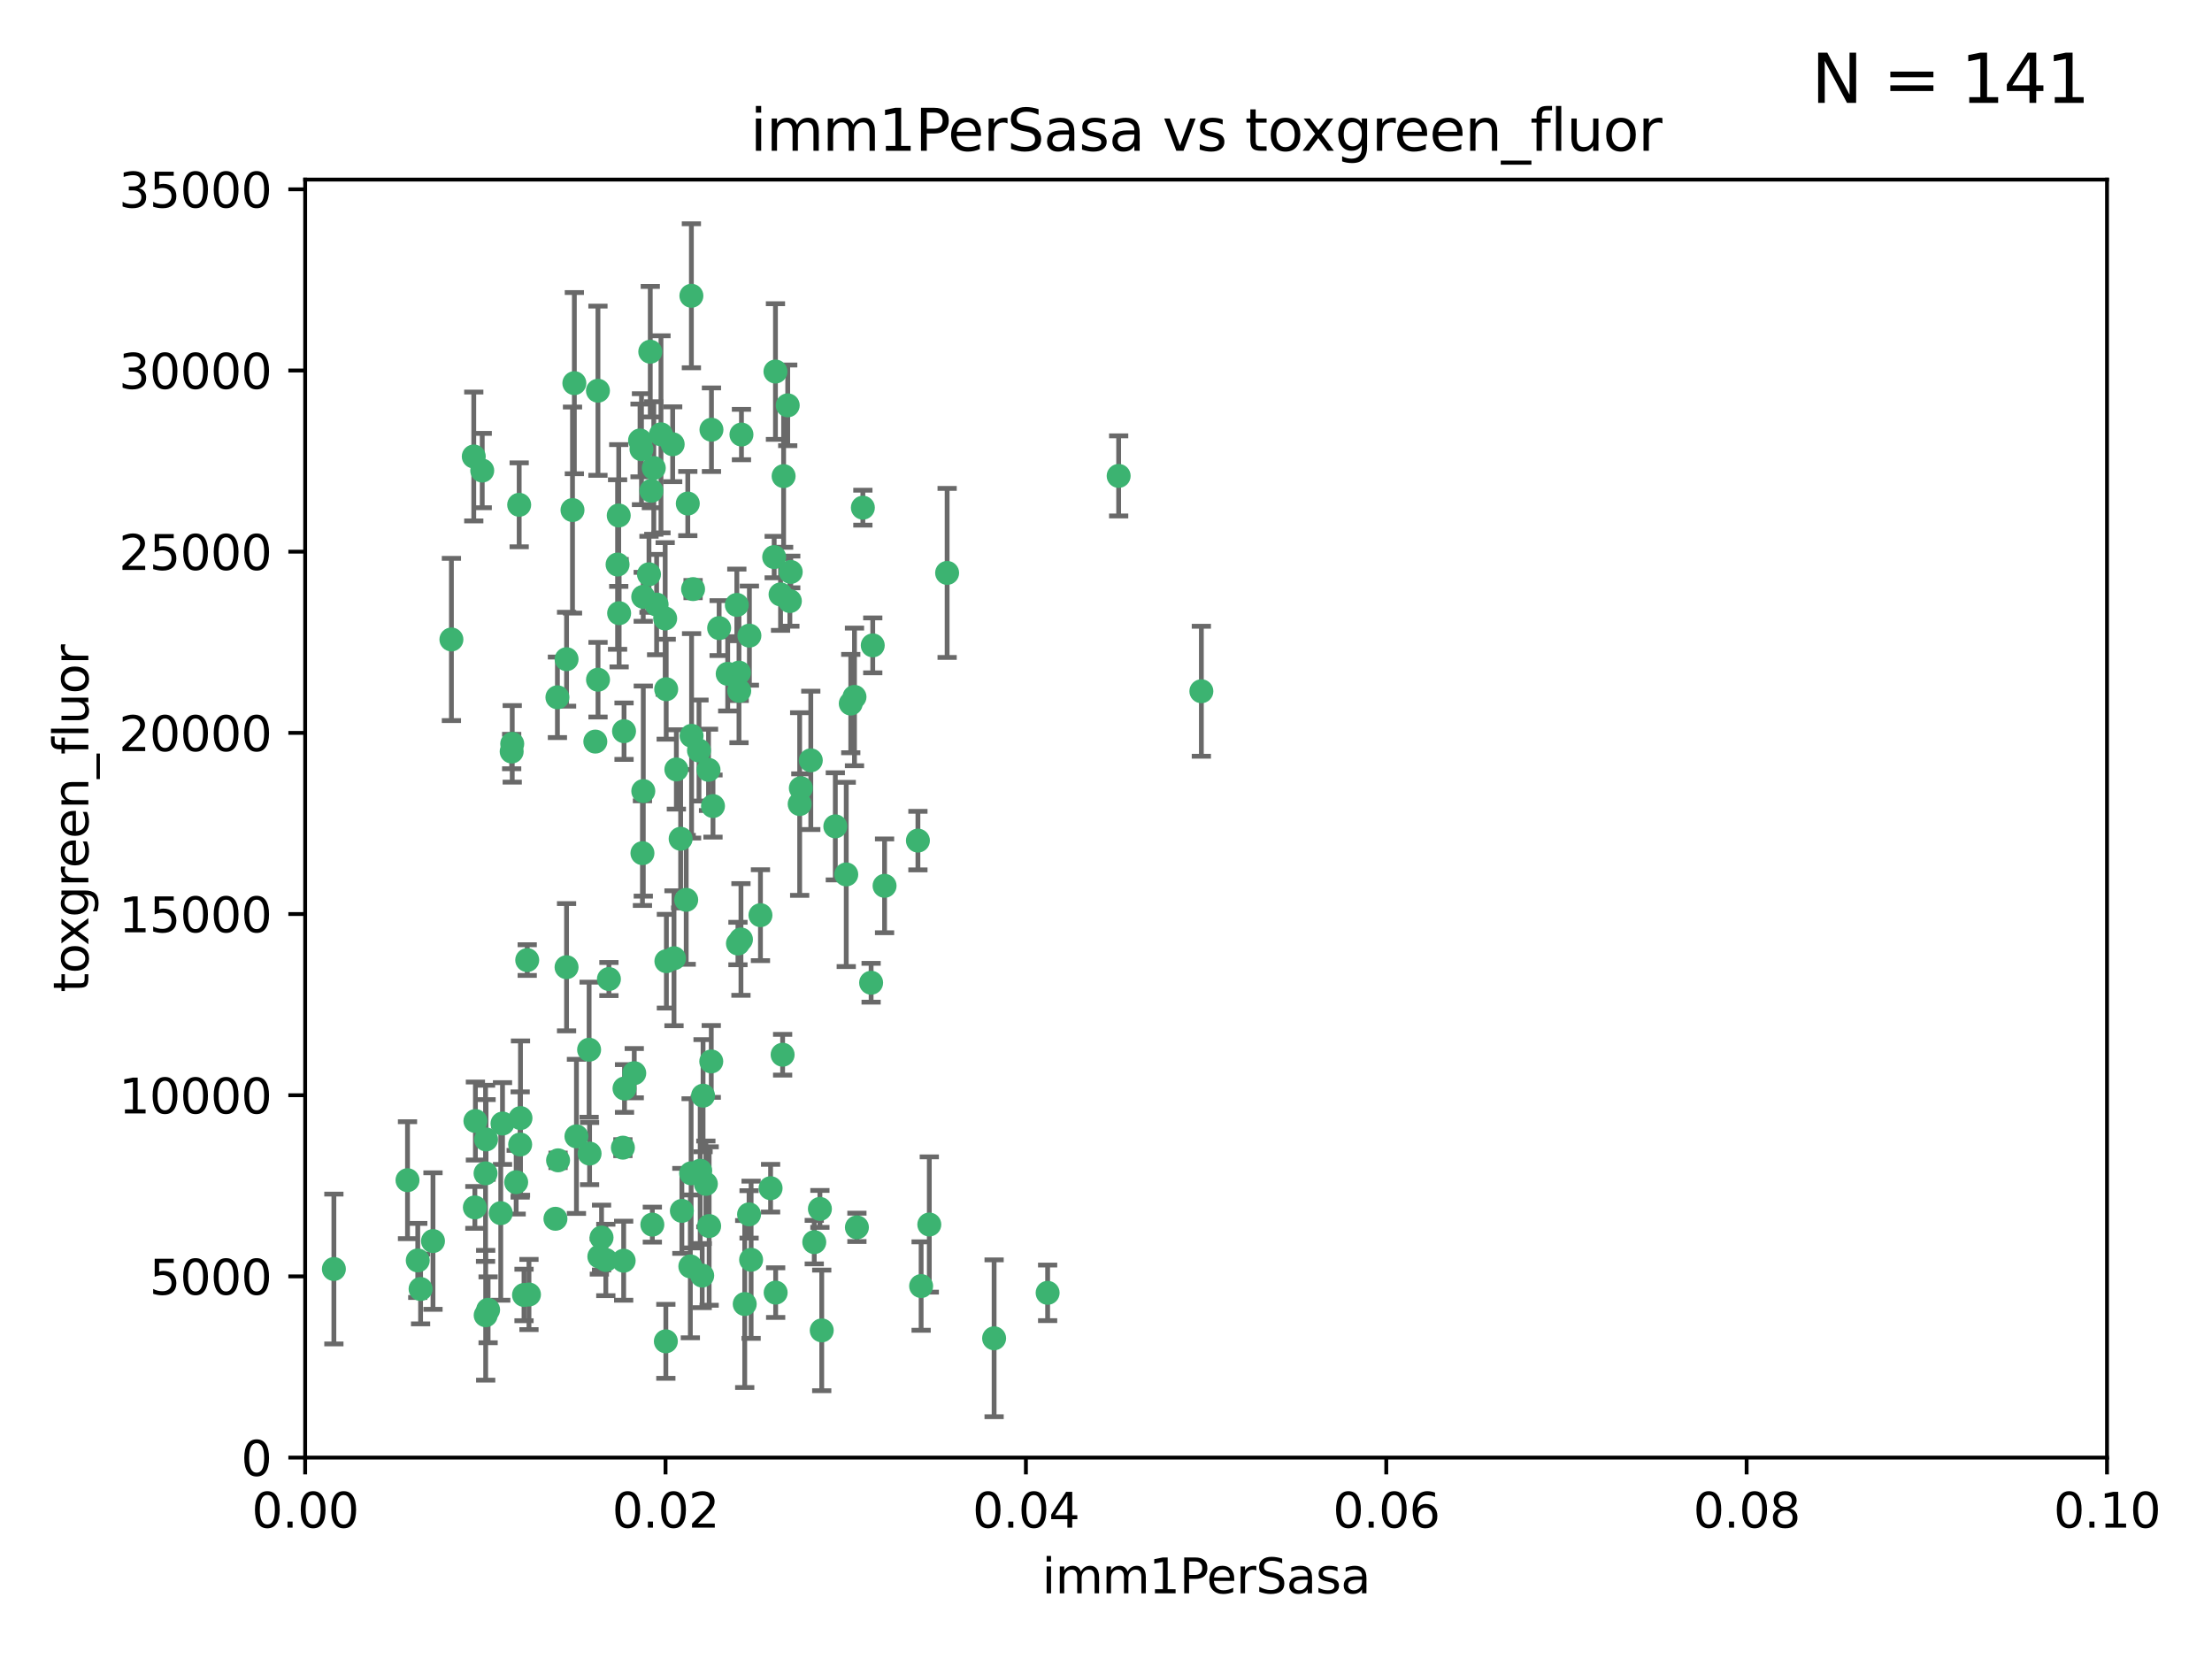 <?xml version="1.0" encoding="utf-8" standalone="no"?>
<!DOCTYPE svg PUBLIC "-//W3C//DTD SVG 1.1//EN"
  "http://www.w3.org/Graphics/SVG/1.1/DTD/svg11.dtd">
<svg xmlns:xlink="http://www.w3.org/1999/xlink" width="460.8pt" height="345.6pt" viewBox="0 0 460.8 345.6" xmlns="http://www.w3.org/2000/svg" version="1.1">
 <defs>
  <style type="text/css">*{stroke-linejoin: round; stroke-linecap: butt}</style>
 </defs>
 <g id="figure_1">
  <g id="patch_1">
   <path d="M 0 345.6 
L 460.8 345.6 
L 460.8 0 
L 0 0 
z
" style="fill: #ffffff"/>
  </g>
  <g id="axes_1">
   <g id="patch_2">
    <path d="M 63.571 303.64 
L 438.93 303.64 
L 438.93 37.411 
L 63.571 37.411 
z
" style="fill: #ffffff"/>
   </g>
   <g id="PathCollection_1">
    <defs>
     <path id="mf56139eb74" d="M 0 1.118 
C 0.297 1.118 0.581 1 0.791 0.791 
C 1 0.581 1.118 0.297 1.118 0 
C 1.118 -0.297 1 -0.581 0.791 -0.791 
C 0.581 -1 0.297 -1.118 0 -1.118 
C -0.297 -1.118 -0.581 -1 -0.791 -0.791 
C -1 -0.581 -1.118 -0.297 -1.118 0 
C -1.118 0.297 -1 0.581 -0.791 0.791 
C -0.581 1 -0.297 1.118 0 1.118 
z
" style="stroke: #3cb371"/>
    </defs>
    <g clip-path="url(#pb10d5a020d)">
     <use xlink:href="#mf56139eb74" x="108.155" y="105.159" style="fill: #3cb371; stroke: #3cb371"/>
     <use xlink:href="#mf56139eb74" x="100.458" y="98.026" style="fill: #3cb371; stroke: #3cb371"/>
     <use xlink:href="#mf56139eb74" x="98.695" y="95.094" style="fill: #3cb371; stroke: #3cb371"/>
     <use xlink:href="#mf56139eb74" x="148.21" y="89.516" style="fill: #3cb371; stroke: #3cb371"/>
     <use xlink:href="#mf56139eb74" x="161.277" y="116.045" style="fill: #3cb371; stroke: #3cb371"/>
     <use xlink:href="#mf56139eb74" x="135.464" y="73.266" style="fill: #3cb371; stroke: #3cb371"/>
     <use xlink:href="#mf56139eb74" x="138.568" y="128.839" style="fill: #3cb371; stroke: #3cb371"/>
     <use xlink:href="#mf56139eb74" x="164.725" y="119.146" style="fill: #3cb371; stroke: #3cb371"/>
     <use xlink:href="#mf56139eb74" x="158.417" y="190.648" style="fill: #3cb371; stroke: #3cb371"/>
     <use xlink:href="#mf56139eb74" x="156.47" y="262.431" style="fill: #3cb371; stroke: #3cb371"/>
     <use xlink:href="#mf56139eb74" x="124.564" y="81.394" style="fill: #3cb371; stroke: #3cb371"/>
     <use xlink:href="#mf56139eb74" x="118.027" y="137.321" style="fill: #3cb371; stroke: #3cb371"/>
     <use xlink:href="#mf56139eb74" x="144.066" y="153.285" style="fill: #3cb371; stroke: #3cb371"/>
     <use xlink:href="#mf56139eb74" x="168.903" y="158.394" style="fill: #3cb371; stroke: #3cb371"/>
     <use xlink:href="#mf56139eb74" x="133.331" y="91.754" style="fill: #3cb371; stroke: #3cb371"/>
     <use xlink:href="#mf56139eb74" x="136.786" y="125.947" style="fill: #3cb371; stroke: #3cb371"/>
     <use xlink:href="#mf56139eb74" x="137.695" y="90.475" style="fill: #3cb371; stroke: #3cb371"/>
     <use xlink:href="#mf56139eb74" x="124.016" y="154.483" style="fill: #3cb371; stroke: #3cb371"/>
     <use xlink:href="#mf56139eb74" x="128.894" y="107.386" style="fill: #3cb371; stroke: #3cb371"/>
     <use xlink:href="#mf56139eb74" x="128.653" y="117.601" style="fill: #3cb371; stroke: #3cb371"/>
     <use xlink:href="#mf56139eb74" x="177.231" y="146.564" style="fill: #3cb371; stroke: #3cb371"/>
     <use xlink:href="#mf56139eb74" x="135.696" y="102.24" style="fill: #3cb371; stroke: #3cb371"/>
     <use xlink:href="#mf56139eb74" x="135.196" y="119.635" style="fill: #3cb371; stroke: #3cb371"/>
     <use xlink:href="#mf56139eb74" x="119.649" y="79.819" style="fill: #3cb371; stroke: #3cb371"/>
     <use xlink:href="#mf56139eb74" x="133.995" y="124.329" style="fill: #3cb371; stroke: #3cb371"/>
     <use xlink:href="#mf56139eb74" x="144.38" y="122.72" style="fill: #3cb371; stroke: #3cb371"/>
     <use xlink:href="#mf56139eb74" x="126.849" y="203.953" style="fill: #3cb371; stroke: #3cb371"/>
     <use xlink:href="#mf56139eb74" x="181.811" y="134.443" style="fill: #3cb371; stroke: #3cb371"/>
     <use xlink:href="#mf56139eb74" x="106.707" y="154.954" style="fill: #3cb371; stroke: #3cb371"/>
     <use xlink:href="#mf56139eb74" x="143.28" y="104.896" style="fill: #3cb371; stroke: #3cb371"/>
     <use xlink:href="#mf56139eb74" x="106.59" y="156.559" style="fill: #3cb371; stroke: #3cb371"/>
     <use xlink:href="#mf56139eb74" x="145.613" y="156.348" style="fill: #3cb371; stroke: #3cb371"/>
     <use xlink:href="#mf56139eb74" x="179.751" y="105.756" style="fill: #3cb371; stroke: #3cb371"/>
     <use xlink:href="#mf56139eb74" x="136.196" y="97.498" style="fill: #3cb371; stroke: #3cb371"/>
     <use xlink:href="#mf56139eb74" x="140.132" y="92.545" style="fill: #3cb371; stroke: #3cb371"/>
     <use xlink:href="#mf56139eb74" x="104.682" y="234.052" style="fill: #3cb371; stroke: #3cb371"/>
     <use xlink:href="#mf56139eb74" x="153.995" y="143.916" style="fill: #3cb371; stroke: #3cb371"/>
     <use xlink:href="#mf56139eb74" x="109.831" y="200.005" style="fill: #3cb371; stroke: #3cb371"/>
     <use xlink:href="#mf56139eb74" x="149.81" y="130.84" style="fill: #3cb371; stroke: #3cb371"/>
     <use xlink:href="#mf56139eb74" x="135.895" y="255.109" style="fill: #3cb371; stroke: #3cb371"/>
     <use xlink:href="#mf56139eb74" x="140.407" y="199.62" style="fill: #3cb371; stroke: #3cb371"/>
     <use xlink:href="#mf56139eb74" x="151.594" y="140.37" style="fill: #3cb371; stroke: #3cb371"/>
     <use xlink:href="#mf56139eb74" x="147.6" y="160.372" style="fill: #3cb371; stroke: #3cb371"/>
     <use xlink:href="#mf56139eb74" x="178.006" y="145.178" style="fill: #3cb371; stroke: #3cb371"/>
     <use xlink:href="#mf56139eb74" x="153.495" y="126.015" style="fill: #3cb371; stroke: #3cb371"/>
     <use xlink:href="#mf56139eb74" x="148.529" y="167.916" style="fill: #3cb371; stroke: #3cb371"/>
     <use xlink:href="#mf56139eb74" x="164.545" y="125.214" style="fill: #3cb371; stroke: #3cb371"/>
     <use xlink:href="#mf56139eb74" x="161.542" y="77.397" style="fill: #3cb371; stroke: #3cb371"/>
     <use xlink:href="#mf56139eb74" x="133.632" y="93.572" style="fill: #3cb371; stroke: #3cb371"/>
     <use xlink:href="#mf56139eb74" x="129.998" y="152.32" style="fill: #3cb371; stroke: #3cb371"/>
     <use xlink:href="#mf56139eb74" x="128.977" y="127.738" style="fill: #3cb371; stroke: #3cb371"/>
     <use xlink:href="#mf56139eb74" x="116.121" y="145.262" style="fill: #3cb371; stroke: #3cb371"/>
     <use xlink:href="#mf56139eb74" x="142.949" y="187.448" style="fill: #3cb371; stroke: #3cb371"/>
     <use xlink:href="#mf56139eb74" x="153.946" y="140.122" style="fill: #3cb371; stroke: #3cb371"/>
     <use xlink:href="#mf56139eb74" x="145.864" y="243.887" style="fill: #3cb371; stroke: #3cb371"/>
     <use xlink:href="#mf56139eb74" x="163.241" y="99.184" style="fill: #3cb371; stroke: #3cb371"/>
     <use xlink:href="#mf56139eb74" x="144.029" y="61.614" style="fill: #3cb371; stroke: #3cb371"/>
     <use xlink:href="#mf56139eb74" x="119.263" y="106.253" style="fill: #3cb371; stroke: #3cb371"/>
     <use xlink:href="#mf56139eb74" x="164.097" y="84.44" style="fill: #3cb371; stroke: #3cb371"/>
     <use xlink:href="#mf56139eb74" x="156.112" y="132.411" style="fill: #3cb371; stroke: #3cb371"/>
     <use xlink:href="#mf56139eb74" x="115.709" y="253.893" style="fill: #3cb371; stroke: #3cb371"/>
     <use xlink:href="#mf56139eb74" x="160.527" y="247.522" style="fill: #3cb371; stroke: #3cb371"/>
     <use xlink:href="#mf56139eb74" x="233.037" y="99.14" style="fill: #3cb371; stroke: #3cb371"/>
     <use xlink:href="#mf56139eb74" x="181.47" y="204.723" style="fill: #3cb371; stroke: #3cb371"/>
     <use xlink:href="#mf56139eb74" x="166.831" y="164.19" style="fill: #3cb371; stroke: #3cb371"/>
     <use xlink:href="#mf56139eb74" x="250.266" y="143.999" style="fill: #3cb371; stroke: #3cb371"/>
     <use xlink:href="#mf56139eb74" x="176.29" y="182.16" style="fill: #3cb371; stroke: #3cb371"/>
     <use xlink:href="#mf56139eb74" x="174.014" y="172.143" style="fill: #3cb371; stroke: #3cb371"/>
     <use xlink:href="#mf56139eb74" x="94.037" y="133.213" style="fill: #3cb371; stroke: #3cb371"/>
     <use xlink:href="#mf56139eb74" x="154.458" y="90.523" style="fill: #3cb371; stroke: #3cb371"/>
     <use xlink:href="#mf56139eb74" x="140.899" y="160.289" style="fill: #3cb371; stroke: #3cb371"/>
     <use xlink:href="#mf56139eb74" x="218.241" y="269.321" style="fill: #3cb371; stroke: #3cb371"/>
     <use xlink:href="#mf56139eb74" x="153.727" y="196.552" style="fill: #3cb371; stroke: #3cb371"/>
     <use xlink:href="#mf56139eb74" x="197.304" y="119.349" style="fill: #3cb371; stroke: #3cb371"/>
     <use xlink:href="#mf56139eb74" x="133.833" y="177.728" style="fill: #3cb371; stroke: #3cb371"/>
     <use xlink:href="#mf56139eb74" x="154.355" y="195.709" style="fill: #3cb371; stroke: #3cb371"/>
     <use xlink:href="#mf56139eb74" x="148.169" y="221.118" style="fill: #3cb371; stroke: #3cb371"/>
     <use xlink:href="#mf56139eb74" x="141.792" y="174.728" style="fill: #3cb371; stroke: #3cb371"/>
     <use xlink:href="#mf56139eb74" x="101.256" y="237.366" style="fill: #3cb371; stroke: #3cb371"/>
     <use xlink:href="#mf56139eb74" x="143.973" y="244.424" style="fill: #3cb371; stroke: #3cb371"/>
     <use xlink:href="#mf56139eb74" x="69.554" y="264.357" style="fill: #3cb371; stroke: #3cb371"/>
     <use xlink:href="#mf56139eb74" x="124.578" y="141.593" style="fill: #3cb371; stroke: #3cb371"/>
     <use xlink:href="#mf56139eb74" x="191.219" y="175.112" style="fill: #3cb371; stroke: #3cb371"/>
     <use xlink:href="#mf56139eb74" x="109.163" y="269.764" style="fill: #3cb371; stroke: #3cb371"/>
     <use xlink:href="#mf56139eb74" x="147.728" y="255.406" style="fill: #3cb371; stroke: #3cb371"/>
     <use xlink:href="#mf56139eb74" x="98.924" y="251.524" style="fill: #3cb371; stroke: #3cb371"/>
     <use xlink:href="#mf56139eb74" x="120.084" y="236.725" style="fill: #3cb371; stroke: #3cb371"/>
     <use xlink:href="#mf56139eb74" x="122.722" y="218.674" style="fill: #3cb371; stroke: #3cb371"/>
     <use xlink:href="#mf56139eb74" x="61.382" y="260.219" style="fill: #3cb371; stroke: #3cb371"/>
     <use xlink:href="#mf56139eb74" x="134.01" y="164.794" style="fill: #3cb371; stroke: #3cb371"/>
     <use xlink:href="#mf56139eb74" x="124.855" y="261.772" style="fill: #3cb371; stroke: #3cb371"/>
     <use xlink:href="#mf56139eb74" x="129.921" y="262.628" style="fill: #3cb371; stroke: #3cb371"/>
     <use xlink:href="#mf56139eb74" x="87.028" y="262.571" style="fill: #3cb371; stroke: #3cb371"/>
     <use xlink:href="#mf56139eb74" x="126.203" y="262.474" style="fill: #3cb371; stroke: #3cb371"/>
     <use xlink:href="#mf56139eb74" x="138.782" y="143.576" style="fill: #3cb371; stroke: #3cb371"/>
     <use xlink:href="#mf56139eb74" x="125.313" y="257.808" style="fill: #3cb371; stroke: #3cb371"/>
     <use xlink:href="#mf56139eb74" x="90.199" y="258.536" style="fill: #3cb371; stroke: #3cb371"/>
     <use xlink:href="#mf56139eb74" x="138.822" y="200.236" style="fill: #3cb371; stroke: #3cb371"/>
     <use xlink:href="#mf56139eb74" x="87.616" y="268.519" style="fill: #3cb371; stroke: #3cb371"/>
     <use xlink:href="#mf56139eb74" x="84.891" y="245.856" style="fill: #3cb371; stroke: #3cb371"/>
     <use xlink:href="#mf56139eb74" x="108.36" y="238.42" style="fill: #3cb371; stroke: #3cb371"/>
     <use xlink:href="#mf56139eb74" x="108.427" y="232.917" style="fill: #3cb371; stroke: #3cb371"/>
     <use xlink:href="#mf56139eb74" x="99.038" y="233.529" style="fill: #3cb371; stroke: #3cb371"/>
     <use xlink:href="#mf56139eb74" x="142.046" y="252.246" style="fill: #3cb371; stroke: #3cb371"/>
     <use xlink:href="#mf56139eb74" x="101.681" y="272.858" style="fill: #3cb371; stroke: #3cb371"/>
     <use xlink:href="#mf56139eb74" x="59.032" y="258.827" style="fill: #3cb371; stroke: #3cb371"/>
     <use xlink:href="#mf56139eb74" x="170.802" y="251.838" style="fill: #3cb371; stroke: #3cb371"/>
     <use xlink:href="#mf56139eb74" x="138.709" y="279.423" style="fill: #3cb371; stroke: #3cb371"/>
     <use xlink:href="#mf56139eb74" x="166.587" y="167.495" style="fill: #3cb371; stroke: #3cb371"/>
     <use xlink:href="#mf56139eb74" x="104.316" y="252.723" style="fill: #3cb371; stroke: #3cb371"/>
     <use xlink:href="#mf56139eb74" x="132.127" y="223.562" style="fill: #3cb371; stroke: #3cb371"/>
     <use xlink:href="#mf56139eb74" x="101.148" y="244.428" style="fill: #3cb371; stroke: #3cb371"/>
     <use xlink:href="#mf56139eb74" x="129.761" y="239.078" style="fill: #3cb371; stroke: #3cb371"/>
     <use xlink:href="#mf56139eb74" x="207.091" y="278.792" style="fill: #3cb371; stroke: #3cb371"/>
     <use xlink:href="#mf56139eb74" x="101.176" y="273.991" style="fill: #3cb371; stroke: #3cb371"/>
     <use xlink:href="#mf56139eb74" x="162.604" y="123.828" style="fill: #3cb371; stroke: #3cb371"/>
     <use xlink:href="#mf56139eb74" x="178.51" y="255.679" style="fill: #3cb371; stroke: #3cb371"/>
     <use xlink:href="#mf56139eb74" x="122.819" y="240.314" style="fill: #3cb371; stroke: #3cb371"/>
     <use xlink:href="#mf56139eb74" x="107.528" y="246.273" style="fill: #3cb371; stroke: #3cb371"/>
     <use xlink:href="#mf56139eb74" x="116.256" y="241.718" style="fill: #3cb371; stroke: #3cb371"/>
     <use xlink:href="#mf56139eb74" x="161.584" y="269.275" style="fill: #3cb371; stroke: #3cb371"/>
     <use xlink:href="#mf56139eb74" x="130.097" y="226.752" style="fill: #3cb371; stroke: #3cb371"/>
     <use xlink:href="#mf56139eb74" x="155.14" y="271.652" style="fill: #3cb371; stroke: #3cb371"/>
     <use xlink:href="#mf56139eb74" x="156.045" y="252.978" style="fill: #3cb371; stroke: #3cb371"/>
     <use xlink:href="#mf56139eb74" x="110.194" y="269.669" style="fill: #3cb371; stroke: #3cb371"/>
     <use xlink:href="#mf56139eb74" x="146.283" y="265.728" style="fill: #3cb371; stroke: #3cb371"/>
     <use xlink:href="#mf56139eb74" x="193.591" y="255.087" style="fill: #3cb371; stroke: #3cb371"/>
     <use xlink:href="#mf56139eb74" x="171.183" y="277.145" style="fill: #3cb371; stroke: #3cb371"/>
     <use xlink:href="#mf56139eb74" x="118.024" y="201.488" style="fill: #3cb371; stroke: #3cb371"/>
     <use xlink:href="#mf56139eb74" x="143.811" y="263.81" style="fill: #3cb371; stroke: #3cb371"/>
     <use xlink:href="#mf56139eb74" x="184.271" y="184.534" style="fill: #3cb371; stroke: #3cb371"/>
     <use xlink:href="#mf56139eb74" x="169.626" y="258.759" style="fill: #3cb371; stroke: #3cb371"/>
     <use xlink:href="#mf56139eb74" x="163.035" y="219.716" style="fill: #3cb371; stroke: #3cb371"/>
     <use xlink:href="#mf56139eb74" x="147.046" y="246.624" style="fill: #3cb371; stroke: #3cb371"/>
     <use xlink:href="#mf56139eb74" x="191.887" y="267.91" style="fill: #3cb371; stroke: #3cb371"/>
     <use xlink:href="#mf56139eb74" x="146.461" y="228.248" style="fill: #3cb371; stroke: #3cb371"/>
    </g>
   </g>
   <g id="matplotlib.axis_1">
    <g id="xtick_1">
     <g id="line2d_1">
      <defs>
       <path id="m66c82ba3f5" d="M 0 0 
L 0 3.5 
" style="stroke: #000000; stroke-width: 0.8"/>
      </defs>
      <g>
       <use xlink:href="#m66c82ba3f5" x="63.571" y="303.64" style="stroke: #000000; stroke-width: 0.8"/>
      </g>
     </g>
     <g id="text_1">
      <!-- 0.00 -->
      <g transform="translate(52.438 318.238)scale(0.1 -0.1)">
       <defs>
        <path id="DejaVuSans-30" d="M 2034 4250 
Q 1547 4250 1301 3770 
Q 1056 3291 1056 2328 
Q 1056 1369 1301 889 
Q 1547 409 2034 409 
Q 2525 409 2770 889 
Q 3016 1369 3016 2328 
Q 3016 3291 2770 3770 
Q 2525 4250 2034 4250 
z
M 2034 4750 
Q 2819 4750 3233 4129 
Q 3647 3509 3647 2328 
Q 3647 1150 3233 529 
Q 2819 -91 2034 -91 
Q 1250 -91 836 529 
Q 422 1150 422 2328 
Q 422 3509 836 4129 
Q 1250 4750 2034 4750 
z
" transform="scale(0.016)"/>
        <path id="DejaVuSans-2e" d="M 684 794 
L 1344 794 
L 1344 0 
L 684 0 
L 684 794 
z
" transform="scale(0.016)"/>
       </defs>
       <use xlink:href="#DejaVuSans-30"/>
       <use xlink:href="#DejaVuSans-2e" x="63.623"/>
       <use xlink:href="#DejaVuSans-30" x="95.41"/>
       <use xlink:href="#DejaVuSans-30" x="159.033"/>
      </g>
     </g>
    </g>
    <g id="xtick_2">
     <g id="line2d_2">
      <g>
       <use xlink:href="#m66c82ba3f5" x="138.643" y="303.64" style="stroke: #000000; stroke-width: 0.8"/>
      </g>
     </g>
     <g id="text_2">
      <!-- 0.02 -->
      <g transform="translate(127.51 318.238)scale(0.1 -0.1)">
       <defs>
        <path id="DejaVuSans-32" d="M 1228 531 
L 3431 531 
L 3431 0 
L 469 0 
L 469 531 
Q 828 903 1448 1529 
Q 2069 2156 2228 2338 
Q 2531 2678 2651 2914 
Q 2772 3150 2772 3378 
Q 2772 3750 2511 3984 
Q 2250 4219 1831 4219 
Q 1534 4219 1204 4116 
Q 875 4013 500 3803 
L 500 4441 
Q 881 4594 1212 4672 
Q 1544 4750 1819 4750 
Q 2544 4750 2975 4387 
Q 3406 4025 3406 3419 
Q 3406 3131 3298 2873 
Q 3191 2616 2906 2266 
Q 2828 2175 2409 1742 
Q 1991 1309 1228 531 
z
" transform="scale(0.016)"/>
       </defs>
       <use xlink:href="#DejaVuSans-30"/>
       <use xlink:href="#DejaVuSans-2e" x="63.623"/>
       <use xlink:href="#DejaVuSans-30" x="95.41"/>
       <use xlink:href="#DejaVuSans-32" x="159.033"/>
      </g>
     </g>
    </g>
    <g id="xtick_3">
     <g id="line2d_3">
      <g>
       <use xlink:href="#m66c82ba3f5" x="213.715" y="303.64" style="stroke: #000000; stroke-width: 0.8"/>
      </g>
     </g>
     <g id="text_3">
      <!-- 0.04 -->
      <g transform="translate(202.582 318.238)scale(0.1 -0.1)">
       <defs>
        <path id="DejaVuSans-34" d="M 2419 4116 
L 825 1625 
L 2419 1625 
L 2419 4116 
z
M 2253 4666 
L 3047 4666 
L 3047 1625 
L 3713 1625 
L 3713 1100 
L 3047 1100 
L 3047 0 
L 2419 0 
L 2419 1100 
L 313 1100 
L 313 1709 
L 2253 4666 
z
" transform="scale(0.016)"/>
       </defs>
       <use xlink:href="#DejaVuSans-30"/>
       <use xlink:href="#DejaVuSans-2e" x="63.623"/>
       <use xlink:href="#DejaVuSans-30" x="95.41"/>
       <use xlink:href="#DejaVuSans-34" x="159.033"/>
      </g>
     </g>
    </g>
    <g id="xtick_4">
     <g id="line2d_4">
      <g>
       <use xlink:href="#m66c82ba3f5" x="288.786" y="303.64" style="stroke: #000000; stroke-width: 0.8"/>
      </g>
     </g>
     <g id="text_4">
      <!-- 0.06 -->
      <g transform="translate(277.654 318.238)scale(0.1 -0.1)">
       <defs>
        <path id="DejaVuSans-36" d="M 2113 2584 
Q 1688 2584 1439 2293 
Q 1191 2003 1191 1497 
Q 1191 994 1439 701 
Q 1688 409 2113 409 
Q 2538 409 2786 701 
Q 3034 994 3034 1497 
Q 3034 2003 2786 2293 
Q 2538 2584 2113 2584 
z
M 3366 4563 
L 3366 3988 
Q 3128 4100 2886 4159 
Q 2644 4219 2406 4219 
Q 1781 4219 1451 3797 
Q 1122 3375 1075 2522 
Q 1259 2794 1537 2939 
Q 1816 3084 2150 3084 
Q 2853 3084 3261 2657 
Q 3669 2231 3669 1497 
Q 3669 778 3244 343 
Q 2819 -91 2113 -91 
Q 1303 -91 875 529 
Q 447 1150 447 2328 
Q 447 3434 972 4092 
Q 1497 4750 2381 4750 
Q 2619 4750 2861 4703 
Q 3103 4656 3366 4563 
z
" transform="scale(0.016)"/>
       </defs>
       <use xlink:href="#DejaVuSans-30"/>
       <use xlink:href="#DejaVuSans-2e" x="63.623"/>
       <use xlink:href="#DejaVuSans-30" x="95.41"/>
       <use xlink:href="#DejaVuSans-36" x="159.033"/>
      </g>
     </g>
    </g>
    <g id="xtick_5">
     <g id="line2d_5">
      <g>
       <use xlink:href="#m66c82ba3f5" x="363.858" y="303.64" style="stroke: #000000; stroke-width: 0.8"/>
      </g>
     </g>
     <g id="text_5">
      <!-- 0.08 -->
      <g transform="translate(352.725 318.238)scale(0.1 -0.1)">
       <defs>
        <path id="DejaVuSans-38" d="M 2034 2216 
Q 1584 2216 1326 1975 
Q 1069 1734 1069 1313 
Q 1069 891 1326 650 
Q 1584 409 2034 409 
Q 2484 409 2743 651 
Q 3003 894 3003 1313 
Q 3003 1734 2745 1975 
Q 2488 2216 2034 2216 
z
M 1403 2484 
Q 997 2584 770 2862 
Q 544 3141 544 3541 
Q 544 4100 942 4425 
Q 1341 4750 2034 4750 
Q 2731 4750 3128 4425 
Q 3525 4100 3525 3541 
Q 3525 3141 3298 2862 
Q 3072 2584 2669 2484 
Q 3125 2378 3379 2068 
Q 3634 1759 3634 1313 
Q 3634 634 3220 271 
Q 2806 -91 2034 -91 
Q 1263 -91 848 271 
Q 434 634 434 1313 
Q 434 1759 690 2068 
Q 947 2378 1403 2484 
z
M 1172 3481 
Q 1172 3119 1398 2916 
Q 1625 2713 2034 2713 
Q 2441 2713 2670 2916 
Q 2900 3119 2900 3481 
Q 2900 3844 2670 4047 
Q 2441 4250 2034 4250 
Q 1625 4250 1398 4047 
Q 1172 3844 1172 3481 
z
" transform="scale(0.016)"/>
       </defs>
       <use xlink:href="#DejaVuSans-30"/>
       <use xlink:href="#DejaVuSans-2e" x="63.623"/>
       <use xlink:href="#DejaVuSans-30" x="95.41"/>
       <use xlink:href="#DejaVuSans-38" x="159.033"/>
      </g>
     </g>
    </g>
    <g id="xtick_6">
     <g id="line2d_6">
      <g>
       <use xlink:href="#m66c82ba3f5" x="438.93" y="303.64" style="stroke: #000000; stroke-width: 0.8"/>
      </g>
     </g>
     <g id="text_6">
      <!-- 0.10 -->
      <g transform="translate(427.797 318.238)scale(0.1 -0.1)">
       <defs>
        <path id="DejaVuSans-31" d="M 794 531 
L 1825 531 
L 1825 4091 
L 703 3866 
L 703 4441 
L 1819 4666 
L 2450 4666 
L 2450 531 
L 3481 531 
L 3481 0 
L 794 0 
L 794 531 
z
" transform="scale(0.016)"/>
       </defs>
       <use xlink:href="#DejaVuSans-30"/>
       <use xlink:href="#DejaVuSans-2e" x="63.623"/>
       <use xlink:href="#DejaVuSans-31" x="95.41"/>
       <use xlink:href="#DejaVuSans-30" x="159.033"/>
      </g>
     </g>
    </g>
    <g id="text_7">
     <!-- imm1PerSasa -->
     <g transform="translate(217.067 331.917)scale(0.1 -0.1)">
      <defs>
       <path id="DejaVuSans-69" d="M 603 3500 
L 1178 3500 
L 1178 0 
L 603 0 
L 603 3500 
z
M 603 4863 
L 1178 4863 
L 1178 4134 
L 603 4134 
L 603 4863 
z
" transform="scale(0.016)"/>
       <path id="DejaVuSans-6d" d="M 3328 2828 
Q 3544 3216 3844 3400 
Q 4144 3584 4550 3584 
Q 5097 3584 5394 3201 
Q 5691 2819 5691 2113 
L 5691 0 
L 5113 0 
L 5113 2094 
Q 5113 2597 4934 2840 
Q 4756 3084 4391 3084 
Q 3944 3084 3684 2787 
Q 3425 2491 3425 1978 
L 3425 0 
L 2847 0 
L 2847 2094 
Q 2847 2600 2669 2842 
Q 2491 3084 2119 3084 
Q 1678 3084 1418 2786 
Q 1159 2488 1159 1978 
L 1159 0 
L 581 0 
L 581 3500 
L 1159 3500 
L 1159 2956 
Q 1356 3278 1631 3431 
Q 1906 3584 2284 3584 
Q 2666 3584 2933 3390 
Q 3200 3197 3328 2828 
z
" transform="scale(0.016)"/>
       <path id="DejaVuSans-50" d="M 1259 4147 
L 1259 2394 
L 2053 2394 
Q 2494 2394 2734 2622 
Q 2975 2850 2975 3272 
Q 2975 3691 2734 3919 
Q 2494 4147 2053 4147 
L 1259 4147 
z
M 628 4666 
L 2053 4666 
Q 2838 4666 3239 4311 
Q 3641 3956 3641 3272 
Q 3641 2581 3239 2228 
Q 2838 1875 2053 1875 
L 1259 1875 
L 1259 0 
L 628 0 
L 628 4666 
z
" transform="scale(0.016)"/>
       <path id="DejaVuSans-65" d="M 3597 1894 
L 3597 1613 
L 953 1613 
Q 991 1019 1311 708 
Q 1631 397 2203 397 
Q 2534 397 2845 478 
Q 3156 559 3463 722 
L 3463 178 
Q 3153 47 2828 -22 
Q 2503 -91 2169 -91 
Q 1331 -91 842 396 
Q 353 884 353 1716 
Q 353 2575 817 3079 
Q 1281 3584 2069 3584 
Q 2775 3584 3186 3129 
Q 3597 2675 3597 1894 
z
M 3022 2063 
Q 3016 2534 2758 2815 
Q 2500 3097 2075 3097 
Q 1594 3097 1305 2825 
Q 1016 2553 972 2059 
L 3022 2063 
z
" transform="scale(0.016)"/>
       <path id="DejaVuSans-72" d="M 2631 2963 
Q 2534 3019 2420 3045 
Q 2306 3072 2169 3072 
Q 1681 3072 1420 2755 
Q 1159 2438 1159 1844 
L 1159 0 
L 581 0 
L 581 3500 
L 1159 3500 
L 1159 2956 
Q 1341 3275 1631 3429 
Q 1922 3584 2338 3584 
Q 2397 3584 2469 3576 
Q 2541 3569 2628 3553 
L 2631 2963 
z
" transform="scale(0.016)"/>
       <path id="DejaVuSans-53" d="M 3425 4513 
L 3425 3897 
Q 3066 4069 2747 4153 
Q 2428 4238 2131 4238 
Q 1616 4238 1336 4038 
Q 1056 3838 1056 3469 
Q 1056 3159 1242 3001 
Q 1428 2844 1947 2747 
L 2328 2669 
Q 3034 2534 3370 2195 
Q 3706 1856 3706 1288 
Q 3706 609 3251 259 
Q 2797 -91 1919 -91 
Q 1588 -91 1214 -16 
Q 841 59 441 206 
L 441 856 
Q 825 641 1194 531 
Q 1563 422 1919 422 
Q 2459 422 2753 634 
Q 3047 847 3047 1241 
Q 3047 1584 2836 1778 
Q 2625 1972 2144 2069 
L 1759 2144 
Q 1053 2284 737 2584 
Q 422 2884 422 3419 
Q 422 4038 858 4394 
Q 1294 4750 2059 4750 
Q 2388 4750 2728 4690 
Q 3069 4631 3425 4513 
z
" transform="scale(0.016)"/>
       <path id="DejaVuSans-61" d="M 2194 1759 
Q 1497 1759 1228 1600 
Q 959 1441 959 1056 
Q 959 750 1161 570 
Q 1363 391 1709 391 
Q 2188 391 2477 730 
Q 2766 1069 2766 1631 
L 2766 1759 
L 2194 1759 
z
M 3341 1997 
L 3341 0 
L 2766 0 
L 2766 531 
Q 2569 213 2275 61 
Q 1981 -91 1556 -91 
Q 1019 -91 701 211 
Q 384 513 384 1019 
Q 384 1609 779 1909 
Q 1175 2209 1959 2209 
L 2766 2209 
L 2766 2266 
Q 2766 2663 2505 2880 
Q 2244 3097 1772 3097 
Q 1472 3097 1187 3025 
Q 903 2953 641 2809 
L 641 3341 
Q 956 3463 1253 3523 
Q 1550 3584 1831 3584 
Q 2591 3584 2966 3190 
Q 3341 2797 3341 1997 
z
" transform="scale(0.016)"/>
       <path id="DejaVuSans-73" d="M 2834 3397 
L 2834 2853 
Q 2591 2978 2328 3040 
Q 2066 3103 1784 3103 
Q 1356 3103 1142 2972 
Q 928 2841 928 2578 
Q 928 2378 1081 2264 
Q 1234 2150 1697 2047 
L 1894 2003 
Q 2506 1872 2764 1633 
Q 3022 1394 3022 966 
Q 3022 478 2636 193 
Q 2250 -91 1575 -91 
Q 1294 -91 989 -36 
Q 684 19 347 128 
L 347 722 
Q 666 556 975 473 
Q 1284 391 1588 391 
Q 1994 391 2212 530 
Q 2431 669 2431 922 
Q 2431 1156 2273 1281 
Q 2116 1406 1581 1522 
L 1381 1569 
Q 847 1681 609 1914 
Q 372 2147 372 2553 
Q 372 3047 722 3315 
Q 1072 3584 1716 3584 
Q 2034 3584 2315 3537 
Q 2597 3491 2834 3397 
z
" transform="scale(0.016)"/>
      </defs>
      <use xlink:href="#DejaVuSans-69"/>
      <use xlink:href="#DejaVuSans-6d" x="27.783"/>
      <use xlink:href="#DejaVuSans-6d" x="125.195"/>
      <use xlink:href="#DejaVuSans-31" x="222.607"/>
      <use xlink:href="#DejaVuSans-50" x="286.23"/>
      <use xlink:href="#DejaVuSans-65" x="342.908"/>
      <use xlink:href="#DejaVuSans-72" x="404.432"/>
      <use xlink:href="#DejaVuSans-53" x="445.545"/>
      <use xlink:href="#DejaVuSans-61" x="509.021"/>
      <use xlink:href="#DejaVuSans-73" x="570.301"/>
      <use xlink:href="#DejaVuSans-61" x="622.4"/>
     </g>
    </g>
   </g>
   <g id="matplotlib.axis_2">
    <g id="ytick_1">
     <g id="line2d_7">
      <defs>
       <path id="mccf535e060" d="M 0 0 
L -3.5 0 
" style="stroke: #000000; stroke-width: 0.8"/>
      </defs>
      <g>
       <use xlink:href="#mccf535e060" x="63.571" y="303.64" style="stroke: #000000; stroke-width: 0.8"/>
      </g>
     </g>
     <g id="text_8">
      <!-- 0 -->
      <g transform="translate(50.209 307.439)scale(0.1 -0.1)">
       <use xlink:href="#DejaVuSans-30"/>
      </g>
     </g>
    </g>
    <g id="ytick_2">
     <g id="line2d_8">
      <g>
       <use xlink:href="#mccf535e060" x="63.571" y="265.897" style="stroke: #000000; stroke-width: 0.8"/>
      </g>
     </g>
     <g id="text_9">
      <!-- 5000 -->
      <g transform="translate(31.121 269.696)scale(0.1 -0.1)">
       <defs>
        <path id="DejaVuSans-35" d="M 691 4666 
L 3169 4666 
L 3169 4134 
L 1269 4134 
L 1269 2991 
Q 1406 3038 1543 3061 
Q 1681 3084 1819 3084 
Q 2600 3084 3056 2656 
Q 3513 2228 3513 1497 
Q 3513 744 3044 326 
Q 2575 -91 1722 -91 
Q 1428 -91 1123 -41 
Q 819 9 494 109 
L 494 744 
Q 775 591 1075 516 
Q 1375 441 1709 441 
Q 2250 441 2565 725 
Q 2881 1009 2881 1497 
Q 2881 1984 2565 2268 
Q 2250 2553 1709 2553 
Q 1456 2553 1204 2497 
Q 953 2441 691 2322 
L 691 4666 
z
" transform="scale(0.016)"/>
       </defs>
       <use xlink:href="#DejaVuSans-35"/>
       <use xlink:href="#DejaVuSans-30" x="63.623"/>
       <use xlink:href="#DejaVuSans-30" x="127.246"/>
       <use xlink:href="#DejaVuSans-30" x="190.869"/>
      </g>
     </g>
    </g>
    <g id="ytick_3">
     <g id="line2d_9">
      <g>
       <use xlink:href="#mccf535e060" x="63.571" y="228.154" style="stroke: #000000; stroke-width: 0.8"/>
      </g>
     </g>
     <g id="text_10">
      <!-- 10000 -->
      <g transform="translate(24.759 231.953)scale(0.1 -0.1)">
       <use xlink:href="#DejaVuSans-31"/>
       <use xlink:href="#DejaVuSans-30" x="63.623"/>
       <use xlink:href="#DejaVuSans-30" x="127.246"/>
       <use xlink:href="#DejaVuSans-30" x="190.869"/>
       <use xlink:href="#DejaVuSans-30" x="254.492"/>
      </g>
     </g>
    </g>
    <g id="ytick_4">
     <g id="line2d_10">
      <g>
       <use xlink:href="#mccf535e060" x="63.571" y="190.411" style="stroke: #000000; stroke-width: 0.8"/>
      </g>
     </g>
     <g id="text_11">
      <!-- 15000 -->
      <g transform="translate(24.759 194.21)scale(0.1 -0.1)">
       <use xlink:href="#DejaVuSans-31"/>
       <use xlink:href="#DejaVuSans-35" x="63.623"/>
       <use xlink:href="#DejaVuSans-30" x="127.246"/>
       <use xlink:href="#DejaVuSans-30" x="190.869"/>
       <use xlink:href="#DejaVuSans-30" x="254.492"/>
      </g>
     </g>
    </g>
    <g id="ytick_5">
     <g id="line2d_11">
      <g>
       <use xlink:href="#mccf535e060" x="63.571" y="152.668" style="stroke: #000000; stroke-width: 0.8"/>
      </g>
     </g>
     <g id="text_12">
      <!-- 20000 -->
      <g transform="translate(24.759 156.467)scale(0.1 -0.1)">
       <use xlink:href="#DejaVuSans-32"/>
       <use xlink:href="#DejaVuSans-30" x="63.623"/>
       <use xlink:href="#DejaVuSans-30" x="127.246"/>
       <use xlink:href="#DejaVuSans-30" x="190.869"/>
       <use xlink:href="#DejaVuSans-30" x="254.492"/>
      </g>
     </g>
    </g>
    <g id="ytick_6">
     <g id="line2d_12">
      <g>
       <use xlink:href="#mccf535e060" x="63.571" y="114.925" style="stroke: #000000; stroke-width: 0.8"/>
      </g>
     </g>
     <g id="text_13">
      <!-- 25000 -->
      <g transform="translate(24.759 118.724)scale(0.1 -0.1)">
       <use xlink:href="#DejaVuSans-32"/>
       <use xlink:href="#DejaVuSans-35" x="63.623"/>
       <use xlink:href="#DejaVuSans-30" x="127.246"/>
       <use xlink:href="#DejaVuSans-30" x="190.869"/>
       <use xlink:href="#DejaVuSans-30" x="254.492"/>
      </g>
     </g>
    </g>
    <g id="ytick_7">
     <g id="line2d_13">
      <g>
       <use xlink:href="#mccf535e060" x="63.571" y="77.181" style="stroke: #000000; stroke-width: 0.8"/>
      </g>
     </g>
     <g id="text_14">
      <!-- 30000 -->
      <g transform="translate(24.759 80.981)scale(0.1 -0.1)">
       <defs>
        <path id="DejaVuSans-33" d="M 2597 2516 
Q 3050 2419 3304 2112 
Q 3559 1806 3559 1356 
Q 3559 666 3084 287 
Q 2609 -91 1734 -91 
Q 1441 -91 1130 -33 
Q 819 25 488 141 
L 488 750 
Q 750 597 1062 519 
Q 1375 441 1716 441 
Q 2309 441 2620 675 
Q 2931 909 2931 1356 
Q 2931 1769 2642 2001 
Q 2353 2234 1838 2234 
L 1294 2234 
L 1294 2753 
L 1863 2753 
Q 2328 2753 2575 2939 
Q 2822 3125 2822 3475 
Q 2822 3834 2567 4026 
Q 2313 4219 1838 4219 
Q 1578 4219 1281 4162 
Q 984 4106 628 3988 
L 628 4550 
Q 988 4650 1302 4700 
Q 1616 4750 1894 4750 
Q 2613 4750 3031 4423 
Q 3450 4097 3450 3541 
Q 3450 3153 3228 2886 
Q 3006 2619 2597 2516 
z
" transform="scale(0.016)"/>
       </defs>
       <use xlink:href="#DejaVuSans-33"/>
       <use xlink:href="#DejaVuSans-30" x="63.623"/>
       <use xlink:href="#DejaVuSans-30" x="127.246"/>
       <use xlink:href="#DejaVuSans-30" x="190.869"/>
       <use xlink:href="#DejaVuSans-30" x="254.492"/>
      </g>
     </g>
    </g>
    <g id="ytick_8">
     <g id="line2d_14">
      <g>
       <use xlink:href="#mccf535e060" x="63.571" y="39.438" style="stroke: #000000; stroke-width: 0.8"/>
      </g>
     </g>
     <g id="text_15">
      <!-- 35000 -->
      <g transform="translate(24.759 43.238)scale(0.1 -0.1)">
       <use xlink:href="#DejaVuSans-33"/>
       <use xlink:href="#DejaVuSans-35" x="63.623"/>
       <use xlink:href="#DejaVuSans-30" x="127.246"/>
       <use xlink:href="#DejaVuSans-30" x="190.869"/>
       <use xlink:href="#DejaVuSans-30" x="254.492"/>
      </g>
     </g>
    </g>
    <g id="text_16">
     <!-- toxgreen_fluor -->
     <g transform="translate(18.401 206.72)rotate(-90)scale(0.1 -0.1)">
      <defs>
       <path id="DejaVuSans-74" d="M 1172 4494 
L 1172 3500 
L 2356 3500 
L 2356 3053 
L 1172 3053 
L 1172 1153 
Q 1172 725 1289 603 
Q 1406 481 1766 481 
L 2356 481 
L 2356 0 
L 1766 0 
Q 1100 0 847 248 
Q 594 497 594 1153 
L 594 3053 
L 172 3053 
L 172 3500 
L 594 3500 
L 594 4494 
L 1172 4494 
z
" transform="scale(0.016)"/>
       <path id="DejaVuSans-6f" d="M 1959 3097 
Q 1497 3097 1228 2736 
Q 959 2375 959 1747 
Q 959 1119 1226 758 
Q 1494 397 1959 397 
Q 2419 397 2687 759 
Q 2956 1122 2956 1747 
Q 2956 2369 2687 2733 
Q 2419 3097 1959 3097 
z
M 1959 3584 
Q 2709 3584 3137 3096 
Q 3566 2609 3566 1747 
Q 3566 888 3137 398 
Q 2709 -91 1959 -91 
Q 1206 -91 779 398 
Q 353 888 353 1747 
Q 353 2609 779 3096 
Q 1206 3584 1959 3584 
z
" transform="scale(0.016)"/>
       <path id="DejaVuSans-78" d="M 3513 3500 
L 2247 1797 
L 3578 0 
L 2900 0 
L 1881 1375 
L 863 0 
L 184 0 
L 1544 1831 
L 300 3500 
L 978 3500 
L 1906 2253 
L 2834 3500 
L 3513 3500 
z
" transform="scale(0.016)"/>
       <path id="DejaVuSans-67" d="M 2906 1791 
Q 2906 2416 2648 2759 
Q 2391 3103 1925 3103 
Q 1463 3103 1205 2759 
Q 947 2416 947 1791 
Q 947 1169 1205 825 
Q 1463 481 1925 481 
Q 2391 481 2648 825 
Q 2906 1169 2906 1791 
z
M 3481 434 
Q 3481 -459 3084 -895 
Q 2688 -1331 1869 -1331 
Q 1566 -1331 1297 -1286 
Q 1028 -1241 775 -1147 
L 775 -588 
Q 1028 -725 1275 -790 
Q 1522 -856 1778 -856 
Q 2344 -856 2625 -561 
Q 2906 -266 2906 331 
L 2906 616 
Q 2728 306 2450 153 
Q 2172 0 1784 0 
Q 1141 0 747 490 
Q 353 981 353 1791 
Q 353 2603 747 3093 
Q 1141 3584 1784 3584 
Q 2172 3584 2450 3431 
Q 2728 3278 2906 2969 
L 2906 3500 
L 3481 3500 
L 3481 434 
z
" transform="scale(0.016)"/>
       <path id="DejaVuSans-6e" d="M 3513 2113 
L 3513 0 
L 2938 0 
L 2938 2094 
Q 2938 2591 2744 2837 
Q 2550 3084 2163 3084 
Q 1697 3084 1428 2787 
Q 1159 2491 1159 1978 
L 1159 0 
L 581 0 
L 581 3500 
L 1159 3500 
L 1159 2956 
Q 1366 3272 1645 3428 
Q 1925 3584 2291 3584 
Q 2894 3584 3203 3211 
Q 3513 2838 3513 2113 
z
" transform="scale(0.016)"/>
       <path id="DejaVuSans-5f" d="M 3263 -1063 
L 3263 -1509 
L -63 -1509 
L -63 -1063 
L 3263 -1063 
z
" transform="scale(0.016)"/>
       <path id="DejaVuSans-66" d="M 2375 4863 
L 2375 4384 
L 1825 4384 
Q 1516 4384 1395 4259 
Q 1275 4134 1275 3809 
L 1275 3500 
L 2222 3500 
L 2222 3053 
L 1275 3053 
L 1275 0 
L 697 0 
L 697 3053 
L 147 3053 
L 147 3500 
L 697 3500 
L 697 3744 
Q 697 4328 969 4595 
Q 1241 4863 1831 4863 
L 2375 4863 
z
" transform="scale(0.016)"/>
       <path id="DejaVuSans-6c" d="M 603 4863 
L 1178 4863 
L 1178 0 
L 603 0 
L 603 4863 
z
" transform="scale(0.016)"/>
       <path id="DejaVuSans-75" d="M 544 1381 
L 544 3500 
L 1119 3500 
L 1119 1403 
Q 1119 906 1312 657 
Q 1506 409 1894 409 
Q 2359 409 2629 706 
Q 2900 1003 2900 1516 
L 2900 3500 
L 3475 3500 
L 3475 0 
L 2900 0 
L 2900 538 
Q 2691 219 2414 64 
Q 2138 -91 1772 -91 
Q 1169 -91 856 284 
Q 544 659 544 1381 
z
M 1991 3584 
L 1991 3584 
z
" transform="scale(0.016)"/>
      </defs>
      <use xlink:href="#DejaVuSans-74"/>
      <use xlink:href="#DejaVuSans-6f" x="39.209"/>
      <use xlink:href="#DejaVuSans-78" x="97.266"/>
      <use xlink:href="#DejaVuSans-67" x="156.445"/>
      <use xlink:href="#DejaVuSans-72" x="219.922"/>
      <use xlink:href="#DejaVuSans-65" x="258.785"/>
      <use xlink:href="#DejaVuSans-65" x="320.309"/>
      <use xlink:href="#DejaVuSans-6e" x="381.832"/>
      <use xlink:href="#DejaVuSans-5f" x="445.211"/>
      <use xlink:href="#DejaVuSans-66" x="495.211"/>
      <use xlink:href="#DejaVuSans-6c" x="530.416"/>
      <use xlink:href="#DejaVuSans-75" x="558.199"/>
      <use xlink:href="#DejaVuSans-6f" x="621.578"/>
      <use xlink:href="#DejaVuSans-72" x="682.76"/>
     </g>
    </g>
   </g>
   <g id="LineCollection_1">
    <path d="M 108.155 113.901 
L 108.155 96.418 
" clip-path="url(#pb10d5a020d)" style="fill: none; stroke: #696969"/>
    <path d="M 100.458 105.772 
L 100.458 90.281 
" clip-path="url(#pb10d5a020d)" style="fill: none; stroke: #696969"/>
    <path d="M 98.695 108.514 
L 98.695 81.675 
" clip-path="url(#pb10d5a020d)" style="fill: none; stroke: #696969"/>
    <path d="M 148.21 98.217 
L 148.21 80.815 
" clip-path="url(#pb10d5a020d)" style="fill: none; stroke: #696969"/>
    <path d="M 161.277 120.361 
L 161.277 111.729 
" clip-path="url(#pb10d5a020d)" style="fill: none; stroke: #696969"/>
    <path d="M 135.464 86.861 
L 135.464 59.671 
" clip-path="url(#pb10d5a020d)" style="fill: none; stroke: #696969"/>
    <path d="M 138.568 144.637 
L 138.568 113.041 
" clip-path="url(#pb10d5a020d)" style="fill: none; stroke: #696969"/>
    <path d="M 164.725 122.449 
L 164.725 115.842 
" clip-path="url(#pb10d5a020d)" style="fill: none; stroke: #696969"/>
    <path d="M 158.417 200.118 
L 158.417 181.177 
" clip-path="url(#pb10d5a020d)" style="fill: none; stroke: #696969"/>
    <path d="M 156.47 278.807 
L 156.47 246.054 
" clip-path="url(#pb10d5a020d)" style="fill: none; stroke: #696969"/>
    <path d="M 124.564 99.017 
L 124.564 63.771 
" clip-path="url(#pb10d5a020d)" style="fill: none; stroke: #696969"/>
    <path d="M 118.027 147.102 
L 118.027 127.541 
" clip-path="url(#pb10d5a020d)" style="fill: none; stroke: #696969"/>
    <path d="M 144.066 174.582 
L 144.066 131.988 
" clip-path="url(#pb10d5a020d)" style="fill: none; stroke: #696969"/>
    <path d="M 168.903 172.807 
L 168.903 143.981 
" clip-path="url(#pb10d5a020d)" style="fill: none; stroke: #696969"/>
    <path d="M 133.331 99.334 
L 133.331 84.174 
" clip-path="url(#pb10d5a020d)" style="fill: none; stroke: #696969"/>
    <path d="M 136.786 136.397 
L 136.786 115.497 
" clip-path="url(#pb10d5a020d)" style="fill: none; stroke: #696969"/>
    <path d="M 137.695 111.003 
L 137.695 69.947 
" clip-path="url(#pb10d5a020d)" style="fill: none; stroke: #696969"/>
    <path d="M 124.016 155.048 
L 124.016 153.918 
" clip-path="url(#pb10d5a020d)" style="fill: none; stroke: #696969"/>
    <path d="M 128.894 122.155 
L 128.894 92.617 
" clip-path="url(#pb10d5a020d)" style="fill: none; stroke: #696969"/>
    <path d="M 128.653 135.26 
L 128.653 99.941 
" clip-path="url(#pb10d5a020d)" style="fill: none; stroke: #696969"/>
    <path d="M 177.231 156.807 
L 177.231 136.321 
" clip-path="url(#pb10d5a020d)" style="fill: none; stroke: #696969"/>
    <path d="M 135.696 105.772 
L 135.696 98.709 
" clip-path="url(#pb10d5a020d)" style="fill: none; stroke: #696969"/>
    <path d="M 135.196 127.554 
L 135.196 111.717 
" clip-path="url(#pb10d5a020d)" style="fill: none; stroke: #696969"/>
    <path d="M 119.649 98.693 
L 119.649 60.945 
" clip-path="url(#pb10d5a020d)" style="fill: none; stroke: #696969"/>
    <path d="M 133.995 129.426 
L 133.995 119.231 
" clip-path="url(#pb10d5a020d)" style="fill: none; stroke: #696969"/>
    <path d="M 144.38 124.514 
L 144.38 120.926 
" clip-path="url(#pb10d5a020d)" style="fill: none; stroke: #696969"/>
    <path d="M 126.849 207.405 
L 126.849 200.501 
" clip-path="url(#pb10d5a020d)" style="fill: none; stroke: #696969"/>
    <path d="M 181.811 140.163 
L 181.811 128.724 
" clip-path="url(#pb10d5a020d)" style="fill: none; stroke: #696969"/>
    <path d="M 106.707 162.929 
L 106.707 146.979 
" clip-path="url(#pb10d5a020d)" style="fill: none; stroke: #696969"/>
    <path d="M 143.28 111.578 
L 143.28 98.214 
" clip-path="url(#pb10d5a020d)" style="fill: none; stroke: #696969"/>
    <path d="M 106.59 160.147 
L 106.59 152.97 
" clip-path="url(#pb10d5a020d)" style="fill: none; stroke: #696969"/>
    <path d="M 145.613 166.868 
L 145.613 145.829 
" clip-path="url(#pb10d5a020d)" style="fill: none; stroke: #696969"/>
    <path d="M 179.751 109.392 
L 179.751 102.12 
" clip-path="url(#pb10d5a020d)" style="fill: none; stroke: #696969"/>
    <path d="M 136.196 111.302 
L 136.196 83.693 
" clip-path="url(#pb10d5a020d)" style="fill: none; stroke: #696969"/>
    <path d="M 140.132 100.341 
L 140.132 84.749 
" clip-path="url(#pb10d5a020d)" style="fill: none; stroke: #696969"/>
    <path d="M 104.682 242.571 
L 104.682 225.533 
" clip-path="url(#pb10d5a020d)" style="fill: none; stroke: #696969"/>
    <path d="M 153.995 145.941 
L 153.995 141.891 
" clip-path="url(#pb10d5a020d)" style="fill: none; stroke: #696969"/>
    <path d="M 109.831 203.204 
L 109.831 196.806 
" clip-path="url(#pb10d5a020d)" style="fill: none; stroke: #696969"/>
    <path d="M 149.81 136.561 
L 149.81 125.12 
" clip-path="url(#pb10d5a020d)" style="fill: none; stroke: #696969"/>
    <path d="M 135.895 258.755 
L 135.895 251.464 
" clip-path="url(#pb10d5a020d)" style="fill: none; stroke: #696969"/>
    <path d="M 140.407 213.675 
L 140.407 185.565 
" clip-path="url(#pb10d5a020d)" style="fill: none; stroke: #696969"/>
    <path d="M 151.594 148.106 
L 151.594 132.634 
" clip-path="url(#pb10d5a020d)" style="fill: none; stroke: #696969"/>
    <path d="M 147.6 168.839 
L 147.6 151.905 
" clip-path="url(#pb10d5a020d)" style="fill: none; stroke: #696969"/>
    <path d="M 178.006 159.513 
L 178.006 130.843 
" clip-path="url(#pb10d5a020d)" style="fill: none; stroke: #696969"/>
    <path d="M 153.495 133.474 
L 153.495 118.555 
" clip-path="url(#pb10d5a020d)" style="fill: none; stroke: #696969"/>
    <path d="M 148.529 174.389 
L 148.529 161.444 
" clip-path="url(#pb10d5a020d)" style="fill: none; stroke: #696969"/>
    <path d="M 164.545 130.449 
L 164.545 119.979 
" clip-path="url(#pb10d5a020d)" style="fill: none; stroke: #696969"/>
    <path d="M 161.542 91.524 
L 161.542 63.27 
" clip-path="url(#pb10d5a020d)" style="fill: none; stroke: #696969"/>
    <path d="M 133.632 105.129 
L 133.632 82.016 
" clip-path="url(#pb10d5a020d)" style="fill: none; stroke: #696969"/>
    <path d="M 129.998 158.197 
L 129.998 146.442 
" clip-path="url(#pb10d5a020d)" style="fill: none; stroke: #696969"/>
    <path d="M 128.977 138.926 
L 128.977 116.549 
" clip-path="url(#pb10d5a020d)" style="fill: none; stroke: #696969"/>
    <path d="M 116.121 153.647 
L 116.121 136.877 
" clip-path="url(#pb10d5a020d)" style="fill: none; stroke: #696969"/>
    <path d="M 142.949 200.874 
L 142.949 174.022 
" clip-path="url(#pb10d5a020d)" style="fill: none; stroke: #696969"/>
    <path d="M 153.946 154.719 
L 153.946 125.526 
" clip-path="url(#pb10d5a020d)" style="fill: none; stroke: #696969"/>
    <path d="M 145.864 259.205 
L 145.864 228.569 
" clip-path="url(#pb10d5a020d)" style="fill: none; stroke: #696969"/>
    <path d="M 163.241 114.01 
L 163.241 84.357 
" clip-path="url(#pb10d5a020d)" style="fill: none; stroke: #696969"/>
    <path d="M 144.029 76.614 
L 144.029 46.614 
" clip-path="url(#pb10d5a020d)" style="fill: none; stroke: #696969"/>
    <path d="M 119.263 127.715 
L 119.263 84.791 
" clip-path="url(#pb10d5a020d)" style="fill: none; stroke: #696969"/>
    <path d="M 164.097 92.843 
L 164.097 76.037 
" clip-path="url(#pb10d5a020d)" style="fill: none; stroke: #696969"/>
    <path d="M 156.112 142.738 
L 156.112 122.084 
" clip-path="url(#pb10d5a020d)" style="fill: none; stroke: #696969"/>
    <path d="M 115.709 254.845 
L 115.709 252.94 
" clip-path="url(#pb10d5a020d)" style="fill: none; stroke: #696969"/>
    <path d="M 160.527 252.489 
L 160.527 242.555 
" clip-path="url(#pb10d5a020d)" style="fill: none; stroke: #696969"/>
    <path d="M 233.037 107.483 
L 233.037 90.798 
" clip-path="url(#pb10d5a020d)" style="fill: none; stroke: #696969"/>
    <path d="M 181.47 208.763 
L 181.47 200.682 
" clip-path="url(#pb10d5a020d)" style="fill: none; stroke: #696969"/>
    <path d="M 166.831 167.175 
L 166.831 161.206 
" clip-path="url(#pb10d5a020d)" style="fill: none; stroke: #696969"/>
    <path d="M 250.266 157.537 
L 250.266 130.461 
" clip-path="url(#pb10d5a020d)" style="fill: none; stroke: #696969"/>
    <path d="M 176.29 201.352 
L 176.29 162.968 
" clip-path="url(#pb10d5a020d)" style="fill: none; stroke: #696969"/>
    <path d="M 174.014 183.299 
L 174.014 160.986 
" clip-path="url(#pb10d5a020d)" style="fill: none; stroke: #696969"/>
    <path d="M 94.037 150.11 
L 94.037 116.316 
" clip-path="url(#pb10d5a020d)" style="fill: none; stroke: #696969"/>
    <path d="M 154.458 95.772 
L 154.458 85.274 
" clip-path="url(#pb10d5a020d)" style="fill: none; stroke: #696969"/>
    <path d="M 140.899 168.551 
L 140.899 152.026 
" clip-path="url(#pb10d5a020d)" style="fill: none; stroke: #696969"/>
    <path d="M 218.241 275.109 
L 218.241 263.534 
" clip-path="url(#pb10d5a020d)" style="fill: none; stroke: #696969"/>
    <path d="M 153.727 200.974 
L 153.727 192.13 
" clip-path="url(#pb10d5a020d)" style="fill: none; stroke: #696969"/>
    <path d="M 197.304 136.952 
L 197.304 101.746 
" clip-path="url(#pb10d5a020d)" style="fill: none; stroke: #696969"/>
    <path d="M 133.833 188.626 
L 133.833 166.829 
" clip-path="url(#pb10d5a020d)" style="fill: none; stroke: #696969"/>
    <path d="M 154.355 207.343 
L 154.355 184.076 
" clip-path="url(#pb10d5a020d)" style="fill: none; stroke: #696969"/>
    <path d="M 148.169 228.596 
L 148.169 213.64 
" clip-path="url(#pb10d5a020d)" style="fill: none; stroke: #696969"/>
    <path d="M 141.792 189.135 
L 141.792 160.322 
" clip-path="url(#pb10d5a020d)" style="fill: none; stroke: #696969"/>
    <path d="M 101.256 245.665 
L 101.256 229.068 
" clip-path="url(#pb10d5a020d)" style="fill: none; stroke: #696969"/>
    <path d="M 143.973 259.965 
L 143.973 228.883 
" clip-path="url(#pb10d5a020d)" style="fill: none; stroke: #696969"/>
    <path d="M 69.554 279.964 
L 69.554 248.75 
" clip-path="url(#pb10d5a020d)" style="fill: none; stroke: #696969"/>
    <path d="M 124.578 149.363 
L 124.578 133.823 
" clip-path="url(#pb10d5a020d)" style="fill: none; stroke: #696969"/>
    <path d="M 191.219 181.212 
L 191.219 169.013 
" clip-path="url(#pb10d5a020d)" style="fill: none; stroke: #696969"/>
    <path d="M 109.163 275.127 
L 109.163 264.4 
" clip-path="url(#pb10d5a020d)" style="fill: none; stroke: #696969"/>
    <path d="M 147.728 271.907 
L 147.728 238.904 
" clip-path="url(#pb10d5a020d)" style="fill: none; stroke: #696969"/>
    <path d="M 98.924 255.883 
L 98.924 247.164 
" clip-path="url(#pb10d5a020d)" style="fill: none; stroke: #696969"/>
    <path d="M 120.084 252.781 
L 120.084 220.67 
" clip-path="url(#pb10d5a020d)" style="fill: none; stroke: #696969"/>
    <path d="M 122.722 232.742 
L 122.722 204.605 
" clip-path="url(#pb10d5a020d)" style="fill: none; stroke: #696969"/>
    <path d="M 61.382 268.869 
L 61.382 251.568 
" clip-path="url(#pb10d5a020d)" style="fill: none; stroke: #696969"/>
    <path d="M 134.01 186.68 
L 134.01 142.908 
" clip-path="url(#pb10d5a020d)" style="fill: none; stroke: #696969"/>
    <path d="M 124.855 265.422 
L 124.855 258.121 
" clip-path="url(#pb10d5a020d)" style="fill: none; stroke: #696969"/>
    <path d="M 129.921 270.857 
L 129.921 254.399 
" clip-path="url(#pb10d5a020d)" style="fill: none; stroke: #696969"/>
    <path d="M 87.028 270.288 
L 87.028 254.854 
" clip-path="url(#pb10d5a020d)" style="fill: none; stroke: #696969"/>
    <path d="M 126.203 269.915 
L 126.203 255.033 
" clip-path="url(#pb10d5a020d)" style="fill: none; stroke: #696969"/>
    <path d="M 138.782 153.98 
L 138.782 133.171 
" clip-path="url(#pb10d5a020d)" style="fill: none; stroke: #696969"/>
    <path d="M 125.313 264.569 
L 125.313 251.047 
" clip-path="url(#pb10d5a020d)" style="fill: none; stroke: #696969"/>
    <path d="M 90.199 272.756 
L 90.199 244.315 
" clip-path="url(#pb10d5a020d)" style="fill: none; stroke: #696969"/>
    <path d="M 138.822 209.997 
L 138.822 190.475 
" clip-path="url(#pb10d5a020d)" style="fill: none; stroke: #696969"/>
    <path d="M 87.616 275.783 
L 87.616 261.255 
" clip-path="url(#pb10d5a020d)" style="fill: none; stroke: #696969"/>
    <path d="M 84.891 258.035 
L 84.891 233.677 
" clip-path="url(#pb10d5a020d)" style="fill: none; stroke: #696969"/>
    <path d="M 108.36 249.385 
L 108.36 227.454 
" clip-path="url(#pb10d5a020d)" style="fill: none; stroke: #696969"/>
    <path d="M 108.427 248.987 
L 108.427 216.846 
" clip-path="url(#pb10d5a020d)" style="fill: none; stroke: #696969"/>
    <path d="M 99.038 241.656 
L 99.038 225.402 
" clip-path="url(#pb10d5a020d)" style="fill: none; stroke: #696969"/>
    <path d="M 142.046 261.1 
L 142.046 243.393 
" clip-path="url(#pb10d5a020d)" style="fill: none; stroke: #696969"/>
    <path d="M 101.681 279.718 
L 101.681 265.997 
" clip-path="url(#pb10d5a020d)" style="fill: none; stroke: #696969"/>
    <path d="M 59.032 270.066 
L 59.032 247.588 
" clip-path="url(#pb10d5a020d)" style="fill: none; stroke: #696969"/>
    <path d="M 170.802 255.685 
L 170.802 247.992 
" clip-path="url(#pb10d5a020d)" style="fill: none; stroke: #696969"/>
    <path d="M 138.709 287.127 
L 138.709 271.719 
" clip-path="url(#pb10d5a020d)" style="fill: none; stroke: #696969"/>
    <path d="M 166.587 186.519 
L 166.587 148.47 
" clip-path="url(#pb10d5a020d)" style="fill: none; stroke: #696969"/>
    <path d="M 104.316 270.856 
L 104.316 234.59 
" clip-path="url(#pb10d5a020d)" style="fill: none; stroke: #696969"/>
    <path d="M 132.127 228.692 
L 132.127 218.432 
" clip-path="url(#pb10d5a020d)" style="fill: none; stroke: #696969"/>
    <path d="M 101.148 262.775 
L 101.148 226.08 
" clip-path="url(#pb10d5a020d)" style="fill: none; stroke: #696969"/>
    <path d="M 129.761 240.748 
L 129.761 237.407 
" clip-path="url(#pb10d5a020d)" style="fill: none; stroke: #696969"/>
    <path d="M 207.091 295.127 
L 207.091 262.457 
" clip-path="url(#pb10d5a020d)" style="fill: none; stroke: #696969"/>
    <path d="M 101.176 287.508 
L 101.176 260.474 
" clip-path="url(#pb10d5a020d)" style="fill: none; stroke: #696969"/>
    <path d="M 162.604 131.314 
L 162.604 116.343 
" clip-path="url(#pb10d5a020d)" style="fill: none; stroke: #696969"/>
    <path d="M 178.51 258.631 
L 178.51 252.727 
" clip-path="url(#pb10d5a020d)" style="fill: none; stroke: #696969"/>
    <path d="M 122.819 246.787 
L 122.819 233.841 
" clip-path="url(#pb10d5a020d)" style="fill: none; stroke: #696969"/>
    <path d="M 107.528 252.902 
L 107.528 239.645 
" clip-path="url(#pb10d5a020d)" style="fill: none; stroke: #696969"/>
    <path d="M 116.256 243.231 
L 116.256 240.205 
" clip-path="url(#pb10d5a020d)" style="fill: none; stroke: #696969"/>
    <path d="M 161.584 274.443 
L 161.584 264.107 
" clip-path="url(#pb10d5a020d)" style="fill: none; stroke: #696969"/>
    <path d="M 130.097 231.723 
L 130.097 221.781 
" clip-path="url(#pb10d5a020d)" style="fill: none; stroke: #696969"/>
    <path d="M 155.14 289.042 
L 155.14 254.261 
" clip-path="url(#pb10d5a020d)" style="fill: none; stroke: #696969"/>
    <path d="M 156.045 257.921 
L 156.045 248.036 
" clip-path="url(#pb10d5a020d)" style="fill: none; stroke: #696969"/>
    <path d="M 110.194 276.98 
L 110.194 262.359 
" clip-path="url(#pb10d5a020d)" style="fill: none; stroke: #696969"/>
    <path d="M 146.283 272.404 
L 146.283 259.053 
" clip-path="url(#pb10d5a020d)" style="fill: none; stroke: #696969"/>
    <path d="M 193.591 269.172 
L 193.591 241.002 
" clip-path="url(#pb10d5a020d)" style="fill: none; stroke: #696969"/>
    <path d="M 171.183 289.704 
L 171.183 264.587 
" clip-path="url(#pb10d5a020d)" style="fill: none; stroke: #696969"/>
    <path d="M 118.024 214.744 
L 118.024 188.233 
" clip-path="url(#pb10d5a020d)" style="fill: none; stroke: #696969"/>
    <path d="M 143.811 278.689 
L 143.811 248.931 
" clip-path="url(#pb10d5a020d)" style="fill: none; stroke: #696969"/>
    <path d="M 184.271 194.3 
L 184.271 174.769 
" clip-path="url(#pb10d5a020d)" style="fill: none; stroke: #696969"/>
    <path d="M 169.626 263.29 
L 169.626 254.227 
" clip-path="url(#pb10d5a020d)" style="fill: none; stroke: #696969"/>
    <path d="M 163.035 223.96 
L 163.035 215.473 
" clip-path="url(#pb10d5a020d)" style="fill: none; stroke: #696969"/>
    <path d="M 147.046 255.558 
L 147.046 237.689 
" clip-path="url(#pb10d5a020d)" style="fill: none; stroke: #696969"/>
    <path d="M 191.887 277.119 
L 191.887 258.7 
" clip-path="url(#pb10d5a020d)" style="fill: none; stroke: #696969"/>
    <path d="M 146.461 239.929 
L 146.461 216.567 
" clip-path="url(#pb10d5a020d)" style="fill: none; stroke: #696969"/>
   </g>
   <g id="line2d_15">
    <defs>
     <path id="m897b76e493" d="M 2 0 
L -2 -0 
" style="stroke: #696969"/>
    </defs>
    <g clip-path="url(#pb10d5a020d)">
     <use xlink:href="#m897b76e493" x="108.155" y="113.901" style="fill: #696969; stroke: #696969"/>
     <use xlink:href="#m897b76e493" x="100.458" y="105.772" style="fill: #696969; stroke: #696969"/>
     <use xlink:href="#m897b76e493" x="98.695" y="108.514" style="fill: #696969; stroke: #696969"/>
     <use xlink:href="#m897b76e493" x="148.21" y="98.217" style="fill: #696969; stroke: #696969"/>
     <use xlink:href="#m897b76e493" x="161.277" y="120.361" style="fill: #696969; stroke: #696969"/>
     <use xlink:href="#m897b76e493" x="135.464" y="86.861" style="fill: #696969; stroke: #696969"/>
     <use xlink:href="#m897b76e493" x="138.568" y="144.637" style="fill: #696969; stroke: #696969"/>
     <use xlink:href="#m897b76e493" x="164.725" y="122.449" style="fill: #696969; stroke: #696969"/>
     <use xlink:href="#m897b76e493" x="158.417" y="200.118" style="fill: #696969; stroke: #696969"/>
     <use xlink:href="#m897b76e493" x="156.47" y="278.807" style="fill: #696969; stroke: #696969"/>
     <use xlink:href="#m897b76e493" x="124.564" y="99.017" style="fill: #696969; stroke: #696969"/>
     <use xlink:href="#m897b76e493" x="118.027" y="147.102" style="fill: #696969; stroke: #696969"/>
     <use xlink:href="#m897b76e493" x="144.066" y="174.582" style="fill: #696969; stroke: #696969"/>
     <use xlink:href="#m897b76e493" x="168.903" y="172.807" style="fill: #696969; stroke: #696969"/>
     <use xlink:href="#m897b76e493" x="133.331" y="99.334" style="fill: #696969; stroke: #696969"/>
     <use xlink:href="#m897b76e493" x="136.786" y="136.397" style="fill: #696969; stroke: #696969"/>
     <use xlink:href="#m897b76e493" x="137.695" y="111.003" style="fill: #696969; stroke: #696969"/>
     <use xlink:href="#m897b76e493" x="124.016" y="155.048" style="fill: #696969; stroke: #696969"/>
     <use xlink:href="#m897b76e493" x="128.894" y="122.155" style="fill: #696969; stroke: #696969"/>
     <use xlink:href="#m897b76e493" x="128.653" y="135.26" style="fill: #696969; stroke: #696969"/>
     <use xlink:href="#m897b76e493" x="177.231" y="156.807" style="fill: #696969; stroke: #696969"/>
     <use xlink:href="#m897b76e493" x="135.696" y="105.772" style="fill: #696969; stroke: #696969"/>
     <use xlink:href="#m897b76e493" x="135.196" y="127.554" style="fill: #696969; stroke: #696969"/>
     <use xlink:href="#m897b76e493" x="119.649" y="98.693" style="fill: #696969; stroke: #696969"/>
     <use xlink:href="#m897b76e493" x="133.995" y="129.426" style="fill: #696969; stroke: #696969"/>
     <use xlink:href="#m897b76e493" x="144.38" y="124.514" style="fill: #696969; stroke: #696969"/>
     <use xlink:href="#m897b76e493" x="126.849" y="207.405" style="fill: #696969; stroke: #696969"/>
     <use xlink:href="#m897b76e493" x="181.811" y="140.163" style="fill: #696969; stroke: #696969"/>
     <use xlink:href="#m897b76e493" x="106.707" y="162.929" style="fill: #696969; stroke: #696969"/>
     <use xlink:href="#m897b76e493" x="143.28" y="111.578" style="fill: #696969; stroke: #696969"/>
     <use xlink:href="#m897b76e493" x="106.59" y="160.147" style="fill: #696969; stroke: #696969"/>
     <use xlink:href="#m897b76e493" x="145.613" y="166.868" style="fill: #696969; stroke: #696969"/>
     <use xlink:href="#m897b76e493" x="179.751" y="109.392" style="fill: #696969; stroke: #696969"/>
     <use xlink:href="#m897b76e493" x="136.196" y="111.302" style="fill: #696969; stroke: #696969"/>
     <use xlink:href="#m897b76e493" x="140.132" y="100.341" style="fill: #696969; stroke: #696969"/>
     <use xlink:href="#m897b76e493" x="104.682" y="242.571" style="fill: #696969; stroke: #696969"/>
     <use xlink:href="#m897b76e493" x="153.995" y="145.941" style="fill: #696969; stroke: #696969"/>
     <use xlink:href="#m897b76e493" x="109.831" y="203.204" style="fill: #696969; stroke: #696969"/>
     <use xlink:href="#m897b76e493" x="149.81" y="136.561" style="fill: #696969; stroke: #696969"/>
     <use xlink:href="#m897b76e493" x="135.895" y="258.755" style="fill: #696969; stroke: #696969"/>
     <use xlink:href="#m897b76e493" x="140.407" y="213.675" style="fill: #696969; stroke: #696969"/>
     <use xlink:href="#m897b76e493" x="151.594" y="148.106" style="fill: #696969; stroke: #696969"/>
     <use xlink:href="#m897b76e493" x="147.6" y="168.839" style="fill: #696969; stroke: #696969"/>
     <use xlink:href="#m897b76e493" x="178.006" y="159.513" style="fill: #696969; stroke: #696969"/>
     <use xlink:href="#m897b76e493" x="153.495" y="133.474" style="fill: #696969; stroke: #696969"/>
     <use xlink:href="#m897b76e493" x="148.529" y="174.389" style="fill: #696969; stroke: #696969"/>
     <use xlink:href="#m897b76e493" x="164.545" y="130.449" style="fill: #696969; stroke: #696969"/>
     <use xlink:href="#m897b76e493" x="161.542" y="91.524" style="fill: #696969; stroke: #696969"/>
     <use xlink:href="#m897b76e493" x="133.632" y="105.129" style="fill: #696969; stroke: #696969"/>
     <use xlink:href="#m897b76e493" x="129.998" y="158.197" style="fill: #696969; stroke: #696969"/>
     <use xlink:href="#m897b76e493" x="128.977" y="138.926" style="fill: #696969; stroke: #696969"/>
     <use xlink:href="#m897b76e493" x="116.121" y="153.647" style="fill: #696969; stroke: #696969"/>
     <use xlink:href="#m897b76e493" x="142.949" y="200.874" style="fill: #696969; stroke: #696969"/>
     <use xlink:href="#m897b76e493" x="153.946" y="154.719" style="fill: #696969; stroke: #696969"/>
     <use xlink:href="#m897b76e493" x="145.864" y="259.205" style="fill: #696969; stroke: #696969"/>
     <use xlink:href="#m897b76e493" x="163.241" y="114.01" style="fill: #696969; stroke: #696969"/>
     <use xlink:href="#m897b76e493" x="144.029" y="76.614" style="fill: #696969; stroke: #696969"/>
     <use xlink:href="#m897b76e493" x="119.263" y="127.715" style="fill: #696969; stroke: #696969"/>
     <use xlink:href="#m897b76e493" x="164.097" y="92.843" style="fill: #696969; stroke: #696969"/>
     <use xlink:href="#m897b76e493" x="156.112" y="142.738" style="fill: #696969; stroke: #696969"/>
     <use xlink:href="#m897b76e493" x="115.709" y="254.845" style="fill: #696969; stroke: #696969"/>
     <use xlink:href="#m897b76e493" x="160.527" y="252.489" style="fill: #696969; stroke: #696969"/>
     <use xlink:href="#m897b76e493" x="233.037" y="107.483" style="fill: #696969; stroke: #696969"/>
     <use xlink:href="#m897b76e493" x="181.47" y="208.763" style="fill: #696969; stroke: #696969"/>
     <use xlink:href="#m897b76e493" x="166.831" y="167.175" style="fill: #696969; stroke: #696969"/>
     <use xlink:href="#m897b76e493" x="250.266" y="157.537" style="fill: #696969; stroke: #696969"/>
     <use xlink:href="#m897b76e493" x="176.29" y="201.352" style="fill: #696969; stroke: #696969"/>
     <use xlink:href="#m897b76e493" x="174.014" y="183.299" style="fill: #696969; stroke: #696969"/>
     <use xlink:href="#m897b76e493" x="94.037" y="150.11" style="fill: #696969; stroke: #696969"/>
     <use xlink:href="#m897b76e493" x="154.458" y="95.772" style="fill: #696969; stroke: #696969"/>
     <use xlink:href="#m897b76e493" x="140.899" y="168.551" style="fill: #696969; stroke: #696969"/>
     <use xlink:href="#m897b76e493" x="218.241" y="275.109" style="fill: #696969; stroke: #696969"/>
     <use xlink:href="#m897b76e493" x="153.727" y="200.974" style="fill: #696969; stroke: #696969"/>
     <use xlink:href="#m897b76e493" x="197.304" y="136.952" style="fill: #696969; stroke: #696969"/>
     <use xlink:href="#m897b76e493" x="133.833" y="188.626" style="fill: #696969; stroke: #696969"/>
     <use xlink:href="#m897b76e493" x="154.355" y="207.343" style="fill: #696969; stroke: #696969"/>
     <use xlink:href="#m897b76e493" x="148.169" y="228.596" style="fill: #696969; stroke: #696969"/>
     <use xlink:href="#m897b76e493" x="141.792" y="189.135" style="fill: #696969; stroke: #696969"/>
     <use xlink:href="#m897b76e493" x="101.256" y="245.665" style="fill: #696969; stroke: #696969"/>
     <use xlink:href="#m897b76e493" x="143.973" y="259.965" style="fill: #696969; stroke: #696969"/>
     <use xlink:href="#m897b76e493" x="69.554" y="279.964" style="fill: #696969; stroke: #696969"/>
     <use xlink:href="#m897b76e493" x="124.578" y="149.363" style="fill: #696969; stroke: #696969"/>
     <use xlink:href="#m897b76e493" x="191.219" y="181.212" style="fill: #696969; stroke: #696969"/>
     <use xlink:href="#m897b76e493" x="109.163" y="275.127" style="fill: #696969; stroke: #696969"/>
     <use xlink:href="#m897b76e493" x="147.728" y="271.907" style="fill: #696969; stroke: #696969"/>
     <use xlink:href="#m897b76e493" x="98.924" y="255.883" style="fill: #696969; stroke: #696969"/>
     <use xlink:href="#m897b76e493" x="120.084" y="252.781" style="fill: #696969; stroke: #696969"/>
     <use xlink:href="#m897b76e493" x="122.722" y="232.742" style="fill: #696969; stroke: #696969"/>
     <use xlink:href="#m897b76e493" x="61.382" y="268.869" style="fill: #696969; stroke: #696969"/>
     <use xlink:href="#m897b76e493" x="134.01" y="186.68" style="fill: #696969; stroke: #696969"/>
     <use xlink:href="#m897b76e493" x="124.855" y="265.422" style="fill: #696969; stroke: #696969"/>
     <use xlink:href="#m897b76e493" x="129.921" y="270.857" style="fill: #696969; stroke: #696969"/>
     <use xlink:href="#m897b76e493" x="87.028" y="270.288" style="fill: #696969; stroke: #696969"/>
     <use xlink:href="#m897b76e493" x="126.203" y="269.915" style="fill: #696969; stroke: #696969"/>
     <use xlink:href="#m897b76e493" x="138.782" y="153.98" style="fill: #696969; stroke: #696969"/>
     <use xlink:href="#m897b76e493" x="125.313" y="264.569" style="fill: #696969; stroke: #696969"/>
     <use xlink:href="#m897b76e493" x="90.199" y="272.756" style="fill: #696969; stroke: #696969"/>
     <use xlink:href="#m897b76e493" x="138.822" y="209.997" style="fill: #696969; stroke: #696969"/>
     <use xlink:href="#m897b76e493" x="87.616" y="275.783" style="fill: #696969; stroke: #696969"/>
     <use xlink:href="#m897b76e493" x="84.891" y="258.035" style="fill: #696969; stroke: #696969"/>
     <use xlink:href="#m897b76e493" x="108.36" y="249.385" style="fill: #696969; stroke: #696969"/>
     <use xlink:href="#m897b76e493" x="108.427" y="248.987" style="fill: #696969; stroke: #696969"/>
     <use xlink:href="#m897b76e493" x="99.038" y="241.656" style="fill: #696969; stroke: #696969"/>
     <use xlink:href="#m897b76e493" x="142.046" y="261.1" style="fill: #696969; stroke: #696969"/>
     <use xlink:href="#m897b76e493" x="101.681" y="279.718" style="fill: #696969; stroke: #696969"/>
     <use xlink:href="#m897b76e493" x="59.032" y="270.066" style="fill: #696969; stroke: #696969"/>
     <use xlink:href="#m897b76e493" x="170.802" y="255.685" style="fill: #696969; stroke: #696969"/>
     <use xlink:href="#m897b76e493" x="138.709" y="287.127" style="fill: #696969; stroke: #696969"/>
     <use xlink:href="#m897b76e493" x="166.587" y="186.519" style="fill: #696969; stroke: #696969"/>
     <use xlink:href="#m897b76e493" x="104.316" y="270.856" style="fill: #696969; stroke: #696969"/>
     <use xlink:href="#m897b76e493" x="132.127" y="228.692" style="fill: #696969; stroke: #696969"/>
     <use xlink:href="#m897b76e493" x="101.148" y="262.775" style="fill: #696969; stroke: #696969"/>
     <use xlink:href="#m897b76e493" x="129.761" y="240.748" style="fill: #696969; stroke: #696969"/>
     <use xlink:href="#m897b76e493" x="207.091" y="295.127" style="fill: #696969; stroke: #696969"/>
     <use xlink:href="#m897b76e493" x="101.176" y="287.508" style="fill: #696969; stroke: #696969"/>
     <use xlink:href="#m897b76e493" x="162.604" y="131.314" style="fill: #696969; stroke: #696969"/>
     <use xlink:href="#m897b76e493" x="178.51" y="258.631" style="fill: #696969; stroke: #696969"/>
     <use xlink:href="#m897b76e493" x="122.819" y="246.787" style="fill: #696969; stroke: #696969"/>
     <use xlink:href="#m897b76e493" x="107.528" y="252.902" style="fill: #696969; stroke: #696969"/>
     <use xlink:href="#m897b76e493" x="116.256" y="243.231" style="fill: #696969; stroke: #696969"/>
     <use xlink:href="#m897b76e493" x="161.584" y="274.443" style="fill: #696969; stroke: #696969"/>
     <use xlink:href="#m897b76e493" x="130.097" y="231.723" style="fill: #696969; stroke: #696969"/>
     <use xlink:href="#m897b76e493" x="155.14" y="289.042" style="fill: #696969; stroke: #696969"/>
     <use xlink:href="#m897b76e493" x="156.045" y="257.921" style="fill: #696969; stroke: #696969"/>
     <use xlink:href="#m897b76e493" x="110.194" y="276.98" style="fill: #696969; stroke: #696969"/>
     <use xlink:href="#m897b76e493" x="146.283" y="272.404" style="fill: #696969; stroke: #696969"/>
     <use xlink:href="#m897b76e493" x="193.591" y="269.172" style="fill: #696969; stroke: #696969"/>
     <use xlink:href="#m897b76e493" x="171.183" y="289.704" style="fill: #696969; stroke: #696969"/>
     <use xlink:href="#m897b76e493" x="118.024" y="214.744" style="fill: #696969; stroke: #696969"/>
     <use xlink:href="#m897b76e493" x="143.811" y="278.689" style="fill: #696969; stroke: #696969"/>
     <use xlink:href="#m897b76e493" x="184.271" y="194.3" style="fill: #696969; stroke: #696969"/>
     <use xlink:href="#m897b76e493" x="169.626" y="263.29" style="fill: #696969; stroke: #696969"/>
     <use xlink:href="#m897b76e493" x="163.035" y="223.96" style="fill: #696969; stroke: #696969"/>
     <use xlink:href="#m897b76e493" x="147.046" y="255.558" style="fill: #696969; stroke: #696969"/>
     <use xlink:href="#m897b76e493" x="191.887" y="277.119" style="fill: #696969; stroke: #696969"/>
     <use xlink:href="#m897b76e493" x="146.461" y="239.929" style="fill: #696969; stroke: #696969"/>
    </g>
   </g>
   <g id="line2d_16">
    <g clip-path="url(#pb10d5a020d)">
     <use xlink:href="#m897b76e493" x="108.155" y="96.418" style="fill: #696969; stroke: #696969"/>
     <use xlink:href="#m897b76e493" x="100.458" y="90.281" style="fill: #696969; stroke: #696969"/>
     <use xlink:href="#m897b76e493" x="98.695" y="81.675" style="fill: #696969; stroke: #696969"/>
     <use xlink:href="#m897b76e493" x="148.21" y="80.815" style="fill: #696969; stroke: #696969"/>
     <use xlink:href="#m897b76e493" x="161.277" y="111.729" style="fill: #696969; stroke: #696969"/>
     <use xlink:href="#m897b76e493" x="135.464" y="59.671" style="fill: #696969; stroke: #696969"/>
     <use xlink:href="#m897b76e493" x="138.568" y="113.041" style="fill: #696969; stroke: #696969"/>
     <use xlink:href="#m897b76e493" x="164.725" y="115.842" style="fill: #696969; stroke: #696969"/>
     <use xlink:href="#m897b76e493" x="158.417" y="181.177" style="fill: #696969; stroke: #696969"/>
     <use xlink:href="#m897b76e493" x="156.47" y="246.054" style="fill: #696969; stroke: #696969"/>
     <use xlink:href="#m897b76e493" x="124.564" y="63.771" style="fill: #696969; stroke: #696969"/>
     <use xlink:href="#m897b76e493" x="118.027" y="127.541" style="fill: #696969; stroke: #696969"/>
     <use xlink:href="#m897b76e493" x="144.066" y="131.988" style="fill: #696969; stroke: #696969"/>
     <use xlink:href="#m897b76e493" x="168.903" y="143.981" style="fill: #696969; stroke: #696969"/>
     <use xlink:href="#m897b76e493" x="133.331" y="84.174" style="fill: #696969; stroke: #696969"/>
     <use xlink:href="#m897b76e493" x="136.786" y="115.497" style="fill: #696969; stroke: #696969"/>
     <use xlink:href="#m897b76e493" x="137.695" y="69.947" style="fill: #696969; stroke: #696969"/>
     <use xlink:href="#m897b76e493" x="124.016" y="153.918" style="fill: #696969; stroke: #696969"/>
     <use xlink:href="#m897b76e493" x="128.894" y="92.617" style="fill: #696969; stroke: #696969"/>
     <use xlink:href="#m897b76e493" x="128.653" y="99.941" style="fill: #696969; stroke: #696969"/>
     <use xlink:href="#m897b76e493" x="177.231" y="136.321" style="fill: #696969; stroke: #696969"/>
     <use xlink:href="#m897b76e493" x="135.696" y="98.709" style="fill: #696969; stroke: #696969"/>
     <use xlink:href="#m897b76e493" x="135.196" y="111.717" style="fill: #696969; stroke: #696969"/>
     <use xlink:href="#m897b76e493" x="119.649" y="60.945" style="fill: #696969; stroke: #696969"/>
     <use xlink:href="#m897b76e493" x="133.995" y="119.231" style="fill: #696969; stroke: #696969"/>
     <use xlink:href="#m897b76e493" x="144.38" y="120.926" style="fill: #696969; stroke: #696969"/>
     <use xlink:href="#m897b76e493" x="126.849" y="200.501" style="fill: #696969; stroke: #696969"/>
     <use xlink:href="#m897b76e493" x="181.811" y="128.724" style="fill: #696969; stroke: #696969"/>
     <use xlink:href="#m897b76e493" x="106.707" y="146.979" style="fill: #696969; stroke: #696969"/>
     <use xlink:href="#m897b76e493" x="143.28" y="98.214" style="fill: #696969; stroke: #696969"/>
     <use xlink:href="#m897b76e493" x="106.59" y="152.97" style="fill: #696969; stroke: #696969"/>
     <use xlink:href="#m897b76e493" x="145.613" y="145.829" style="fill: #696969; stroke: #696969"/>
     <use xlink:href="#m897b76e493" x="179.751" y="102.12" style="fill: #696969; stroke: #696969"/>
     <use xlink:href="#m897b76e493" x="136.196" y="83.693" style="fill: #696969; stroke: #696969"/>
     <use xlink:href="#m897b76e493" x="140.132" y="84.749" style="fill: #696969; stroke: #696969"/>
     <use xlink:href="#m897b76e493" x="104.682" y="225.533" style="fill: #696969; stroke: #696969"/>
     <use xlink:href="#m897b76e493" x="153.995" y="141.891" style="fill: #696969; stroke: #696969"/>
     <use xlink:href="#m897b76e493" x="109.831" y="196.806" style="fill: #696969; stroke: #696969"/>
     <use xlink:href="#m897b76e493" x="149.81" y="125.12" style="fill: #696969; stroke: #696969"/>
     <use xlink:href="#m897b76e493" x="135.895" y="251.464" style="fill: #696969; stroke: #696969"/>
     <use xlink:href="#m897b76e493" x="140.407" y="185.565" style="fill: #696969; stroke: #696969"/>
     <use xlink:href="#m897b76e493" x="151.594" y="132.634" style="fill: #696969; stroke: #696969"/>
     <use xlink:href="#m897b76e493" x="147.6" y="151.905" style="fill: #696969; stroke: #696969"/>
     <use xlink:href="#m897b76e493" x="178.006" y="130.843" style="fill: #696969; stroke: #696969"/>
     <use xlink:href="#m897b76e493" x="153.495" y="118.555" style="fill: #696969; stroke: #696969"/>
     <use xlink:href="#m897b76e493" x="148.529" y="161.444" style="fill: #696969; stroke: #696969"/>
     <use xlink:href="#m897b76e493" x="164.545" y="119.979" style="fill: #696969; stroke: #696969"/>
     <use xlink:href="#m897b76e493" x="161.542" y="63.27" style="fill: #696969; stroke: #696969"/>
     <use xlink:href="#m897b76e493" x="133.632" y="82.016" style="fill: #696969; stroke: #696969"/>
     <use xlink:href="#m897b76e493" x="129.998" y="146.442" style="fill: #696969; stroke: #696969"/>
     <use xlink:href="#m897b76e493" x="128.977" y="116.549" style="fill: #696969; stroke: #696969"/>
     <use xlink:href="#m897b76e493" x="116.121" y="136.877" style="fill: #696969; stroke: #696969"/>
     <use xlink:href="#m897b76e493" x="142.949" y="174.022" style="fill: #696969; stroke: #696969"/>
     <use xlink:href="#m897b76e493" x="153.946" y="125.526" style="fill: #696969; stroke: #696969"/>
     <use xlink:href="#m897b76e493" x="145.864" y="228.569" style="fill: #696969; stroke: #696969"/>
     <use xlink:href="#m897b76e493" x="163.241" y="84.357" style="fill: #696969; stroke: #696969"/>
     <use xlink:href="#m897b76e493" x="144.029" y="46.614" style="fill: #696969; stroke: #696969"/>
     <use xlink:href="#m897b76e493" x="119.263" y="84.791" style="fill: #696969; stroke: #696969"/>
     <use xlink:href="#m897b76e493" x="164.097" y="76.037" style="fill: #696969; stroke: #696969"/>
     <use xlink:href="#m897b76e493" x="156.112" y="122.084" style="fill: #696969; stroke: #696969"/>
     <use xlink:href="#m897b76e493" x="115.709" y="252.94" style="fill: #696969; stroke: #696969"/>
     <use xlink:href="#m897b76e493" x="160.527" y="242.555" style="fill: #696969; stroke: #696969"/>
     <use xlink:href="#m897b76e493" x="233.037" y="90.798" style="fill: #696969; stroke: #696969"/>
     <use xlink:href="#m897b76e493" x="181.47" y="200.682" style="fill: #696969; stroke: #696969"/>
     <use xlink:href="#m897b76e493" x="166.831" y="161.206" style="fill: #696969; stroke: #696969"/>
     <use xlink:href="#m897b76e493" x="250.266" y="130.461" style="fill: #696969; stroke: #696969"/>
     <use xlink:href="#m897b76e493" x="176.29" y="162.968" style="fill: #696969; stroke: #696969"/>
     <use xlink:href="#m897b76e493" x="174.014" y="160.986" style="fill: #696969; stroke: #696969"/>
     <use xlink:href="#m897b76e493" x="94.037" y="116.316" style="fill: #696969; stroke: #696969"/>
     <use xlink:href="#m897b76e493" x="154.458" y="85.274" style="fill: #696969; stroke: #696969"/>
     <use xlink:href="#m897b76e493" x="140.899" y="152.026" style="fill: #696969; stroke: #696969"/>
     <use xlink:href="#m897b76e493" x="218.241" y="263.534" style="fill: #696969; stroke: #696969"/>
     <use xlink:href="#m897b76e493" x="153.727" y="192.13" style="fill: #696969; stroke: #696969"/>
     <use xlink:href="#m897b76e493" x="197.304" y="101.746" style="fill: #696969; stroke: #696969"/>
     <use xlink:href="#m897b76e493" x="133.833" y="166.829" style="fill: #696969; stroke: #696969"/>
     <use xlink:href="#m897b76e493" x="154.355" y="184.076" style="fill: #696969; stroke: #696969"/>
     <use xlink:href="#m897b76e493" x="148.169" y="213.64" style="fill: #696969; stroke: #696969"/>
     <use xlink:href="#m897b76e493" x="141.792" y="160.322" style="fill: #696969; stroke: #696969"/>
     <use xlink:href="#m897b76e493" x="101.256" y="229.068" style="fill: #696969; stroke: #696969"/>
     <use xlink:href="#m897b76e493" x="143.973" y="228.883" style="fill: #696969; stroke: #696969"/>
     <use xlink:href="#m897b76e493" x="69.554" y="248.75" style="fill: #696969; stroke: #696969"/>
     <use xlink:href="#m897b76e493" x="124.578" y="133.823" style="fill: #696969; stroke: #696969"/>
     <use xlink:href="#m897b76e493" x="191.219" y="169.013" style="fill: #696969; stroke: #696969"/>
     <use xlink:href="#m897b76e493" x="109.163" y="264.4" style="fill: #696969; stroke: #696969"/>
     <use xlink:href="#m897b76e493" x="147.728" y="238.904" style="fill: #696969; stroke: #696969"/>
     <use xlink:href="#m897b76e493" x="98.924" y="247.164" style="fill: #696969; stroke: #696969"/>
     <use xlink:href="#m897b76e493" x="120.084" y="220.67" style="fill: #696969; stroke: #696969"/>
     <use xlink:href="#m897b76e493" x="122.722" y="204.605" style="fill: #696969; stroke: #696969"/>
     <use xlink:href="#m897b76e493" x="61.382" y="251.568" style="fill: #696969; stroke: #696969"/>
     <use xlink:href="#m897b76e493" x="134.01" y="142.908" style="fill: #696969; stroke: #696969"/>
     <use xlink:href="#m897b76e493" x="124.855" y="258.121" style="fill: #696969; stroke: #696969"/>
     <use xlink:href="#m897b76e493" x="129.921" y="254.399" style="fill: #696969; stroke: #696969"/>
     <use xlink:href="#m897b76e493" x="87.028" y="254.854" style="fill: #696969; stroke: #696969"/>
     <use xlink:href="#m897b76e493" x="126.203" y="255.033" style="fill: #696969; stroke: #696969"/>
     <use xlink:href="#m897b76e493" x="138.782" y="133.171" style="fill: #696969; stroke: #696969"/>
     <use xlink:href="#m897b76e493" x="125.313" y="251.047" style="fill: #696969; stroke: #696969"/>
     <use xlink:href="#m897b76e493" x="90.199" y="244.315" style="fill: #696969; stroke: #696969"/>
     <use xlink:href="#m897b76e493" x="138.822" y="190.475" style="fill: #696969; stroke: #696969"/>
     <use xlink:href="#m897b76e493" x="87.616" y="261.255" style="fill: #696969; stroke: #696969"/>
     <use xlink:href="#m897b76e493" x="84.891" y="233.677" style="fill: #696969; stroke: #696969"/>
     <use xlink:href="#m897b76e493" x="108.36" y="227.454" style="fill: #696969; stroke: #696969"/>
     <use xlink:href="#m897b76e493" x="108.427" y="216.846" style="fill: #696969; stroke: #696969"/>
     <use xlink:href="#m897b76e493" x="99.038" y="225.402" style="fill: #696969; stroke: #696969"/>
     <use xlink:href="#m897b76e493" x="142.046" y="243.393" style="fill: #696969; stroke: #696969"/>
     <use xlink:href="#m897b76e493" x="101.681" y="265.997" style="fill: #696969; stroke: #696969"/>
     <use xlink:href="#m897b76e493" x="59.032" y="247.588" style="fill: #696969; stroke: #696969"/>
     <use xlink:href="#m897b76e493" x="170.802" y="247.992" style="fill: #696969; stroke: #696969"/>
     <use xlink:href="#m897b76e493" x="138.709" y="271.719" style="fill: #696969; stroke: #696969"/>
     <use xlink:href="#m897b76e493" x="166.587" y="148.47" style="fill: #696969; stroke: #696969"/>
     <use xlink:href="#m897b76e493" x="104.316" y="234.59" style="fill: #696969; stroke: #696969"/>
     <use xlink:href="#m897b76e493" x="132.127" y="218.432" style="fill: #696969; stroke: #696969"/>
     <use xlink:href="#m897b76e493" x="101.148" y="226.08" style="fill: #696969; stroke: #696969"/>
     <use xlink:href="#m897b76e493" x="129.761" y="237.407" style="fill: #696969; stroke: #696969"/>
     <use xlink:href="#m897b76e493" x="207.091" y="262.457" style="fill: #696969; stroke: #696969"/>
     <use xlink:href="#m897b76e493" x="101.176" y="260.474" style="fill: #696969; stroke: #696969"/>
     <use xlink:href="#m897b76e493" x="162.604" y="116.343" style="fill: #696969; stroke: #696969"/>
     <use xlink:href="#m897b76e493" x="178.51" y="252.727" style="fill: #696969; stroke: #696969"/>
     <use xlink:href="#m897b76e493" x="122.819" y="233.841" style="fill: #696969; stroke: #696969"/>
     <use xlink:href="#m897b76e493" x="107.528" y="239.645" style="fill: #696969; stroke: #696969"/>
     <use xlink:href="#m897b76e493" x="116.256" y="240.205" style="fill: #696969; stroke: #696969"/>
     <use xlink:href="#m897b76e493" x="161.584" y="264.107" style="fill: #696969; stroke: #696969"/>
     <use xlink:href="#m897b76e493" x="130.097" y="221.781" style="fill: #696969; stroke: #696969"/>
     <use xlink:href="#m897b76e493" x="155.14" y="254.261" style="fill: #696969; stroke: #696969"/>
     <use xlink:href="#m897b76e493" x="156.045" y="248.036" style="fill: #696969; stroke: #696969"/>
     <use xlink:href="#m897b76e493" x="110.194" y="262.359" style="fill: #696969; stroke: #696969"/>
     <use xlink:href="#m897b76e493" x="146.283" y="259.053" style="fill: #696969; stroke: #696969"/>
     <use xlink:href="#m897b76e493" x="193.591" y="241.002" style="fill: #696969; stroke: #696969"/>
     <use xlink:href="#m897b76e493" x="171.183" y="264.587" style="fill: #696969; stroke: #696969"/>
     <use xlink:href="#m897b76e493" x="118.024" y="188.233" style="fill: #696969; stroke: #696969"/>
     <use xlink:href="#m897b76e493" x="143.811" y="248.931" style="fill: #696969; stroke: #696969"/>
     <use xlink:href="#m897b76e493" x="184.271" y="174.769" style="fill: #696969; stroke: #696969"/>
     <use xlink:href="#m897b76e493" x="169.626" y="254.227" style="fill: #696969; stroke: #696969"/>
     <use xlink:href="#m897b76e493" x="163.035" y="215.473" style="fill: #696969; stroke: #696969"/>
     <use xlink:href="#m897b76e493" x="147.046" y="237.689" style="fill: #696969; stroke: #696969"/>
     <use xlink:href="#m897b76e493" x="191.887" y="258.7" style="fill: #696969; stroke: #696969"/>
     <use xlink:href="#m897b76e493" x="146.461" y="216.567" style="fill: #696969; stroke: #696969"/>
    </g>
   </g>
   <g id="line2d_17">
    <defs>
     <path id="mb00a0579c0" d="M 0 2 
C 0.53 2 1.039 1.789 1.414 1.414 
C 1.789 1.039 2 0.53 2 0 
C 2 -0.53 1.789 -1.039 1.414 -1.414 
C 1.039 -1.789 0.53 -2 0 -2 
C -0.53 -2 -1.039 -1.789 -1.414 -1.414 
C -1.789 -1.039 -2 -0.53 -2 0 
C -2 0.53 -1.789 1.039 -1.414 1.414 
C -1.039 1.789 -0.53 2 0 2 
z
" style="stroke: #3cb371"/>
    </defs>
    <g clip-path="url(#pb10d5a020d)">
     <use xlink:href="#mb00a0579c0" x="108.155" y="105.159" style="fill: #3cb371; stroke: #3cb371"/>
     <use xlink:href="#mb00a0579c0" x="100.458" y="98.026" style="fill: #3cb371; stroke: #3cb371"/>
     <use xlink:href="#mb00a0579c0" x="98.695" y="95.094" style="fill: #3cb371; stroke: #3cb371"/>
     <use xlink:href="#mb00a0579c0" x="148.21" y="89.516" style="fill: #3cb371; stroke: #3cb371"/>
     <use xlink:href="#mb00a0579c0" x="161.277" y="116.045" style="fill: #3cb371; stroke: #3cb371"/>
     <use xlink:href="#mb00a0579c0" x="135.464" y="73.266" style="fill: #3cb371; stroke: #3cb371"/>
     <use xlink:href="#mb00a0579c0" x="138.568" y="128.839" style="fill: #3cb371; stroke: #3cb371"/>
     <use xlink:href="#mb00a0579c0" x="164.725" y="119.146" style="fill: #3cb371; stroke: #3cb371"/>
     <use xlink:href="#mb00a0579c0" x="158.417" y="190.648" style="fill: #3cb371; stroke: #3cb371"/>
     <use xlink:href="#mb00a0579c0" x="156.47" y="262.431" style="fill: #3cb371; stroke: #3cb371"/>
     <use xlink:href="#mb00a0579c0" x="124.564" y="81.394" style="fill: #3cb371; stroke: #3cb371"/>
     <use xlink:href="#mb00a0579c0" x="118.027" y="137.321" style="fill: #3cb371; stroke: #3cb371"/>
     <use xlink:href="#mb00a0579c0" x="144.066" y="153.285" style="fill: #3cb371; stroke: #3cb371"/>
     <use xlink:href="#mb00a0579c0" x="168.903" y="158.394" style="fill: #3cb371; stroke: #3cb371"/>
     <use xlink:href="#mb00a0579c0" x="133.331" y="91.754" style="fill: #3cb371; stroke: #3cb371"/>
     <use xlink:href="#mb00a0579c0" x="136.786" y="125.947" style="fill: #3cb371; stroke: #3cb371"/>
     <use xlink:href="#mb00a0579c0" x="137.695" y="90.475" style="fill: #3cb371; stroke: #3cb371"/>
     <use xlink:href="#mb00a0579c0" x="124.016" y="154.483" style="fill: #3cb371; stroke: #3cb371"/>
     <use xlink:href="#mb00a0579c0" x="128.894" y="107.386" style="fill: #3cb371; stroke: #3cb371"/>
     <use xlink:href="#mb00a0579c0" x="128.653" y="117.601" style="fill: #3cb371; stroke: #3cb371"/>
     <use xlink:href="#mb00a0579c0" x="177.231" y="146.564" style="fill: #3cb371; stroke: #3cb371"/>
     <use xlink:href="#mb00a0579c0" x="135.696" y="102.24" style="fill: #3cb371; stroke: #3cb371"/>
     <use xlink:href="#mb00a0579c0" x="135.196" y="119.635" style="fill: #3cb371; stroke: #3cb371"/>
     <use xlink:href="#mb00a0579c0" x="119.649" y="79.819" style="fill: #3cb371; stroke: #3cb371"/>
     <use xlink:href="#mb00a0579c0" x="133.995" y="124.329" style="fill: #3cb371; stroke: #3cb371"/>
     <use xlink:href="#mb00a0579c0" x="144.38" y="122.72" style="fill: #3cb371; stroke: #3cb371"/>
     <use xlink:href="#mb00a0579c0" x="126.849" y="203.953" style="fill: #3cb371; stroke: #3cb371"/>
     <use xlink:href="#mb00a0579c0" x="181.811" y="134.443" style="fill: #3cb371; stroke: #3cb371"/>
     <use xlink:href="#mb00a0579c0" x="106.707" y="154.954" style="fill: #3cb371; stroke: #3cb371"/>
     <use xlink:href="#mb00a0579c0" x="143.28" y="104.896" style="fill: #3cb371; stroke: #3cb371"/>
     <use xlink:href="#mb00a0579c0" x="106.59" y="156.559" style="fill: #3cb371; stroke: #3cb371"/>
     <use xlink:href="#mb00a0579c0" x="145.613" y="156.348" style="fill: #3cb371; stroke: #3cb371"/>
     <use xlink:href="#mb00a0579c0" x="179.751" y="105.756" style="fill: #3cb371; stroke: #3cb371"/>
     <use xlink:href="#mb00a0579c0" x="136.196" y="97.498" style="fill: #3cb371; stroke: #3cb371"/>
     <use xlink:href="#mb00a0579c0" x="140.132" y="92.545" style="fill: #3cb371; stroke: #3cb371"/>
     <use xlink:href="#mb00a0579c0" x="104.682" y="234.052" style="fill: #3cb371; stroke: #3cb371"/>
     <use xlink:href="#mb00a0579c0" x="153.995" y="143.916" style="fill: #3cb371; stroke: #3cb371"/>
     <use xlink:href="#mb00a0579c0" x="109.831" y="200.005" style="fill: #3cb371; stroke: #3cb371"/>
     <use xlink:href="#mb00a0579c0" x="149.81" y="130.84" style="fill: #3cb371; stroke: #3cb371"/>
     <use xlink:href="#mb00a0579c0" x="135.895" y="255.109" style="fill: #3cb371; stroke: #3cb371"/>
     <use xlink:href="#mb00a0579c0" x="140.407" y="199.62" style="fill: #3cb371; stroke: #3cb371"/>
     <use xlink:href="#mb00a0579c0" x="151.594" y="140.37" style="fill: #3cb371; stroke: #3cb371"/>
     <use xlink:href="#mb00a0579c0" x="147.6" y="160.372" style="fill: #3cb371; stroke: #3cb371"/>
     <use xlink:href="#mb00a0579c0" x="178.006" y="145.178" style="fill: #3cb371; stroke: #3cb371"/>
     <use xlink:href="#mb00a0579c0" x="153.495" y="126.015" style="fill: #3cb371; stroke: #3cb371"/>
     <use xlink:href="#mb00a0579c0" x="148.529" y="167.916" style="fill: #3cb371; stroke: #3cb371"/>
     <use xlink:href="#mb00a0579c0" x="164.545" y="125.214" style="fill: #3cb371; stroke: #3cb371"/>
     <use xlink:href="#mb00a0579c0" x="161.542" y="77.397" style="fill: #3cb371; stroke: #3cb371"/>
     <use xlink:href="#mb00a0579c0" x="133.632" y="93.572" style="fill: #3cb371; stroke: #3cb371"/>
     <use xlink:href="#mb00a0579c0" x="129.998" y="152.32" style="fill: #3cb371; stroke: #3cb371"/>
     <use xlink:href="#mb00a0579c0" x="128.977" y="127.738" style="fill: #3cb371; stroke: #3cb371"/>
     <use xlink:href="#mb00a0579c0" x="116.121" y="145.262" style="fill: #3cb371; stroke: #3cb371"/>
     <use xlink:href="#mb00a0579c0" x="142.949" y="187.448" style="fill: #3cb371; stroke: #3cb371"/>
     <use xlink:href="#mb00a0579c0" x="153.946" y="140.122" style="fill: #3cb371; stroke: #3cb371"/>
     <use xlink:href="#mb00a0579c0" x="145.864" y="243.887" style="fill: #3cb371; stroke: #3cb371"/>
     <use xlink:href="#mb00a0579c0" x="163.241" y="99.184" style="fill: #3cb371; stroke: #3cb371"/>
     <use xlink:href="#mb00a0579c0" x="144.029" y="61.614" style="fill: #3cb371; stroke: #3cb371"/>
     <use xlink:href="#mb00a0579c0" x="119.263" y="106.253" style="fill: #3cb371; stroke: #3cb371"/>
     <use xlink:href="#mb00a0579c0" x="164.097" y="84.44" style="fill: #3cb371; stroke: #3cb371"/>
     <use xlink:href="#mb00a0579c0" x="156.112" y="132.411" style="fill: #3cb371; stroke: #3cb371"/>
     <use xlink:href="#mb00a0579c0" x="115.709" y="253.893" style="fill: #3cb371; stroke: #3cb371"/>
     <use xlink:href="#mb00a0579c0" x="160.527" y="247.522" style="fill: #3cb371; stroke: #3cb371"/>
     <use xlink:href="#mb00a0579c0" x="233.037" y="99.14" style="fill: #3cb371; stroke: #3cb371"/>
     <use xlink:href="#mb00a0579c0" x="181.47" y="204.723" style="fill: #3cb371; stroke: #3cb371"/>
     <use xlink:href="#mb00a0579c0" x="166.831" y="164.19" style="fill: #3cb371; stroke: #3cb371"/>
     <use xlink:href="#mb00a0579c0" x="250.266" y="143.999" style="fill: #3cb371; stroke: #3cb371"/>
     <use xlink:href="#mb00a0579c0" x="176.29" y="182.16" style="fill: #3cb371; stroke: #3cb371"/>
     <use xlink:href="#mb00a0579c0" x="174.014" y="172.143" style="fill: #3cb371; stroke: #3cb371"/>
     <use xlink:href="#mb00a0579c0" x="94.037" y="133.213" style="fill: #3cb371; stroke: #3cb371"/>
     <use xlink:href="#mb00a0579c0" x="154.458" y="90.523" style="fill: #3cb371; stroke: #3cb371"/>
     <use xlink:href="#mb00a0579c0" x="140.899" y="160.289" style="fill: #3cb371; stroke: #3cb371"/>
     <use xlink:href="#mb00a0579c0" x="218.241" y="269.321" style="fill: #3cb371; stroke: #3cb371"/>
     <use xlink:href="#mb00a0579c0" x="153.727" y="196.552" style="fill: #3cb371; stroke: #3cb371"/>
     <use xlink:href="#mb00a0579c0" x="197.304" y="119.349" style="fill: #3cb371; stroke: #3cb371"/>
     <use xlink:href="#mb00a0579c0" x="133.833" y="177.728" style="fill: #3cb371; stroke: #3cb371"/>
     <use xlink:href="#mb00a0579c0" x="154.355" y="195.709" style="fill: #3cb371; stroke: #3cb371"/>
     <use xlink:href="#mb00a0579c0" x="148.169" y="221.118" style="fill: #3cb371; stroke: #3cb371"/>
     <use xlink:href="#mb00a0579c0" x="141.792" y="174.728" style="fill: #3cb371; stroke: #3cb371"/>
     <use xlink:href="#mb00a0579c0" x="101.256" y="237.366" style="fill: #3cb371; stroke: #3cb371"/>
     <use xlink:href="#mb00a0579c0" x="143.973" y="244.424" style="fill: #3cb371; stroke: #3cb371"/>
     <use xlink:href="#mb00a0579c0" x="69.554" y="264.357" style="fill: #3cb371; stroke: #3cb371"/>
     <use xlink:href="#mb00a0579c0" x="124.578" y="141.593" style="fill: #3cb371; stroke: #3cb371"/>
     <use xlink:href="#mb00a0579c0" x="191.219" y="175.112" style="fill: #3cb371; stroke: #3cb371"/>
     <use xlink:href="#mb00a0579c0" x="109.163" y="269.764" style="fill: #3cb371; stroke: #3cb371"/>
     <use xlink:href="#mb00a0579c0" x="147.728" y="255.406" style="fill: #3cb371; stroke: #3cb371"/>
     <use xlink:href="#mb00a0579c0" x="98.924" y="251.524" style="fill: #3cb371; stroke: #3cb371"/>
     <use xlink:href="#mb00a0579c0" x="120.084" y="236.725" style="fill: #3cb371; stroke: #3cb371"/>
     <use xlink:href="#mb00a0579c0" x="122.722" y="218.674" style="fill: #3cb371; stroke: #3cb371"/>
     <use xlink:href="#mb00a0579c0" x="61.382" y="260.219" style="fill: #3cb371; stroke: #3cb371"/>
     <use xlink:href="#mb00a0579c0" x="134.01" y="164.794" style="fill: #3cb371; stroke: #3cb371"/>
     <use xlink:href="#mb00a0579c0" x="124.855" y="261.772" style="fill: #3cb371; stroke: #3cb371"/>
     <use xlink:href="#mb00a0579c0" x="129.921" y="262.628" style="fill: #3cb371; stroke: #3cb371"/>
     <use xlink:href="#mb00a0579c0" x="87.028" y="262.571" style="fill: #3cb371; stroke: #3cb371"/>
     <use xlink:href="#mb00a0579c0" x="126.203" y="262.474" style="fill: #3cb371; stroke: #3cb371"/>
     <use xlink:href="#mb00a0579c0" x="138.782" y="143.576" style="fill: #3cb371; stroke: #3cb371"/>
     <use xlink:href="#mb00a0579c0" x="125.313" y="257.808" style="fill: #3cb371; stroke: #3cb371"/>
     <use xlink:href="#mb00a0579c0" x="90.199" y="258.536" style="fill: #3cb371; stroke: #3cb371"/>
     <use xlink:href="#mb00a0579c0" x="138.822" y="200.236" style="fill: #3cb371; stroke: #3cb371"/>
     <use xlink:href="#mb00a0579c0" x="87.616" y="268.519" style="fill: #3cb371; stroke: #3cb371"/>
     <use xlink:href="#mb00a0579c0" x="84.891" y="245.856" style="fill: #3cb371; stroke: #3cb371"/>
     <use xlink:href="#mb00a0579c0" x="108.36" y="238.42" style="fill: #3cb371; stroke: #3cb371"/>
     <use xlink:href="#mb00a0579c0" x="108.427" y="232.917" style="fill: #3cb371; stroke: #3cb371"/>
     <use xlink:href="#mb00a0579c0" x="99.038" y="233.529" style="fill: #3cb371; stroke: #3cb371"/>
     <use xlink:href="#mb00a0579c0" x="142.046" y="252.246" style="fill: #3cb371; stroke: #3cb371"/>
     <use xlink:href="#mb00a0579c0" x="101.681" y="272.858" style="fill: #3cb371; stroke: #3cb371"/>
     <use xlink:href="#mb00a0579c0" x="59.032" y="258.827" style="fill: #3cb371; stroke: #3cb371"/>
     <use xlink:href="#mb00a0579c0" x="170.802" y="251.838" style="fill: #3cb371; stroke: #3cb371"/>
     <use xlink:href="#mb00a0579c0" x="138.709" y="279.423" style="fill: #3cb371; stroke: #3cb371"/>
     <use xlink:href="#mb00a0579c0" x="166.587" y="167.495" style="fill: #3cb371; stroke: #3cb371"/>
     <use xlink:href="#mb00a0579c0" x="104.316" y="252.723" style="fill: #3cb371; stroke: #3cb371"/>
     <use xlink:href="#mb00a0579c0" x="132.127" y="223.562" style="fill: #3cb371; stroke: #3cb371"/>
     <use xlink:href="#mb00a0579c0" x="101.148" y="244.428" style="fill: #3cb371; stroke: #3cb371"/>
     <use xlink:href="#mb00a0579c0" x="129.761" y="239.078" style="fill: #3cb371; stroke: #3cb371"/>
     <use xlink:href="#mb00a0579c0" x="207.091" y="278.792" style="fill: #3cb371; stroke: #3cb371"/>
     <use xlink:href="#mb00a0579c0" x="101.176" y="273.991" style="fill: #3cb371; stroke: #3cb371"/>
     <use xlink:href="#mb00a0579c0" x="162.604" y="123.828" style="fill: #3cb371; stroke: #3cb371"/>
     <use xlink:href="#mb00a0579c0" x="178.51" y="255.679" style="fill: #3cb371; stroke: #3cb371"/>
     <use xlink:href="#mb00a0579c0" x="122.819" y="240.314" style="fill: #3cb371; stroke: #3cb371"/>
     <use xlink:href="#mb00a0579c0" x="107.528" y="246.273" style="fill: #3cb371; stroke: #3cb371"/>
     <use xlink:href="#mb00a0579c0" x="116.256" y="241.718" style="fill: #3cb371; stroke: #3cb371"/>
     <use xlink:href="#mb00a0579c0" x="161.584" y="269.275" style="fill: #3cb371; stroke: #3cb371"/>
     <use xlink:href="#mb00a0579c0" x="130.097" y="226.752" style="fill: #3cb371; stroke: #3cb371"/>
     <use xlink:href="#mb00a0579c0" x="155.14" y="271.652" style="fill: #3cb371; stroke: #3cb371"/>
     <use xlink:href="#mb00a0579c0" x="156.045" y="252.978" style="fill: #3cb371; stroke: #3cb371"/>
     <use xlink:href="#mb00a0579c0" x="110.194" y="269.669" style="fill: #3cb371; stroke: #3cb371"/>
     <use xlink:href="#mb00a0579c0" x="146.283" y="265.728" style="fill: #3cb371; stroke: #3cb371"/>
     <use xlink:href="#mb00a0579c0" x="193.591" y="255.087" style="fill: #3cb371; stroke: #3cb371"/>
     <use xlink:href="#mb00a0579c0" x="171.183" y="277.145" style="fill: #3cb371; stroke: #3cb371"/>
     <use xlink:href="#mb00a0579c0" x="118.024" y="201.488" style="fill: #3cb371; stroke: #3cb371"/>
     <use xlink:href="#mb00a0579c0" x="143.811" y="263.81" style="fill: #3cb371; stroke: #3cb371"/>
     <use xlink:href="#mb00a0579c0" x="184.271" y="184.534" style="fill: #3cb371; stroke: #3cb371"/>
     <use xlink:href="#mb00a0579c0" x="169.626" y="258.759" style="fill: #3cb371; stroke: #3cb371"/>
     <use xlink:href="#mb00a0579c0" x="163.035" y="219.716" style="fill: #3cb371; stroke: #3cb371"/>
     <use xlink:href="#mb00a0579c0" x="147.046" y="246.624" style="fill: #3cb371; stroke: #3cb371"/>
     <use xlink:href="#mb00a0579c0" x="191.887" y="267.91" style="fill: #3cb371; stroke: #3cb371"/>
     <use xlink:href="#mb00a0579c0" x="146.461" y="228.248" style="fill: #3cb371; stroke: #3cb371"/>
    </g>
   </g>
   <g id="patch_3">
    <path d="M 63.571 303.64 
L 63.571 37.411 
" style="fill: none; stroke: #000000; stroke-width: 0.8; stroke-linejoin: miter; stroke-linecap: square"/>
   </g>
   <g id="patch_4">
    <path d="M 438.93 303.64 
L 438.93 37.411 
" style="fill: none; stroke: #000000; stroke-width: 0.8; stroke-linejoin: miter; stroke-linecap: square"/>
   </g>
   <g id="patch_5">
    <path d="M 63.571 303.64 
L 438.93 303.64 
" style="fill: none; stroke: #000000; stroke-width: 0.8; stroke-linejoin: miter; stroke-linecap: square"/>
   </g>
   <g id="patch_6">
    <path d="M 63.571 37.411 
L 438.93 37.411 
" style="fill: none; stroke: #000000; stroke-width: 0.8; stroke-linejoin: miter; stroke-linecap: square"/>
   </g>
   <g id="text_17">
    <!-- N = 141 -->
    <g transform="translate(377.35 21.426)scale(0.14 -0.14)">
     <defs>
      <path id="DejaVuSans-4e" d="M 628 4666 
L 1478 4666 
L 3547 763 
L 3547 4666 
L 4159 4666 
L 4159 0 
L 3309 0 
L 1241 3903 
L 1241 0 
L 628 0 
L 628 4666 
z
" transform="scale(0.016)"/>
      <path id="DejaVuSans-20" transform="scale(0.016)"/>
      <path id="DejaVuSans-3d" d="M 678 2906 
L 4684 2906 
L 4684 2381 
L 678 2381 
L 678 2906 
z
M 678 1631 
L 4684 1631 
L 4684 1100 
L 678 1100 
L 678 1631 
z
" transform="scale(0.016)"/>
     </defs>
     <use xlink:href="#DejaVuSans-4e"/>
     <use xlink:href="#DejaVuSans-20" x="74.805"/>
     <use xlink:href="#DejaVuSans-3d" x="106.592"/>
     <use xlink:href="#DejaVuSans-20" x="190.381"/>
     <use xlink:href="#DejaVuSans-31" x="222.168"/>
     <use xlink:href="#DejaVuSans-34" x="285.791"/>
     <use xlink:href="#DejaVuSans-31" x="349.414"/>
    </g>
   </g>
   <g id="text_18">
    <!-- imm1PerSasa vs toxgreen_fluor -->
    <g transform="translate(156.306 31.411)scale(0.12 -0.12)">
     <defs>
      <path id="DejaVuSans-76" d="M 191 3500 
L 800 3500 
L 1894 563 
L 2988 3500 
L 3597 3500 
L 2284 0 
L 1503 0 
L 191 3500 
z
" transform="scale(0.016)"/>
     </defs>
     <use xlink:href="#DejaVuSans-69"/>
     <use xlink:href="#DejaVuSans-6d" x="27.783"/>
     <use xlink:href="#DejaVuSans-6d" x="125.195"/>
     <use xlink:href="#DejaVuSans-31" x="222.607"/>
     <use xlink:href="#DejaVuSans-50" x="286.23"/>
     <use xlink:href="#DejaVuSans-65" x="342.908"/>
     <use xlink:href="#DejaVuSans-72" x="404.432"/>
     <use xlink:href="#DejaVuSans-53" x="445.545"/>
     <use xlink:href="#DejaVuSans-61" x="509.021"/>
     <use xlink:href="#DejaVuSans-73" x="570.301"/>
     <use xlink:href="#DejaVuSans-61" x="622.4"/>
     <use xlink:href="#DejaVuSans-20" x="683.68"/>
     <use xlink:href="#DejaVuSans-76" x="715.467"/>
     <use xlink:href="#DejaVuSans-73" x="774.646"/>
     <use xlink:href="#DejaVuSans-20" x="826.746"/>
     <use xlink:href="#DejaVuSans-74" x="858.533"/>
     <use xlink:href="#DejaVuSans-6f" x="897.742"/>
     <use xlink:href="#DejaVuSans-78" x="955.799"/>
     <use xlink:href="#DejaVuSans-67" x="1014.979"/>
     <use xlink:href="#DejaVuSans-72" x="1078.455"/>
     <use xlink:href="#DejaVuSans-65" x="1117.318"/>
     <use xlink:href="#DejaVuSans-65" x="1178.842"/>
     <use xlink:href="#DejaVuSans-6e" x="1240.365"/>
     <use xlink:href="#DejaVuSans-5f" x="1303.744"/>
     <use xlink:href="#DejaVuSans-66" x="1353.744"/>
     <use xlink:href="#DejaVuSans-6c" x="1388.949"/>
     <use xlink:href="#DejaVuSans-75" x="1416.732"/>
     <use xlink:href="#DejaVuSans-6f" x="1480.111"/>
     <use xlink:href="#DejaVuSans-72" x="1541.293"/>
    </g>
   </g>
  </g>
 </g>
 <defs>
  <clipPath id="pb10d5a020d">
   <rect x="63.571" y="37.411" width="375.359" height="266.229"/>
  </clipPath>
 </defs>
</svg>
